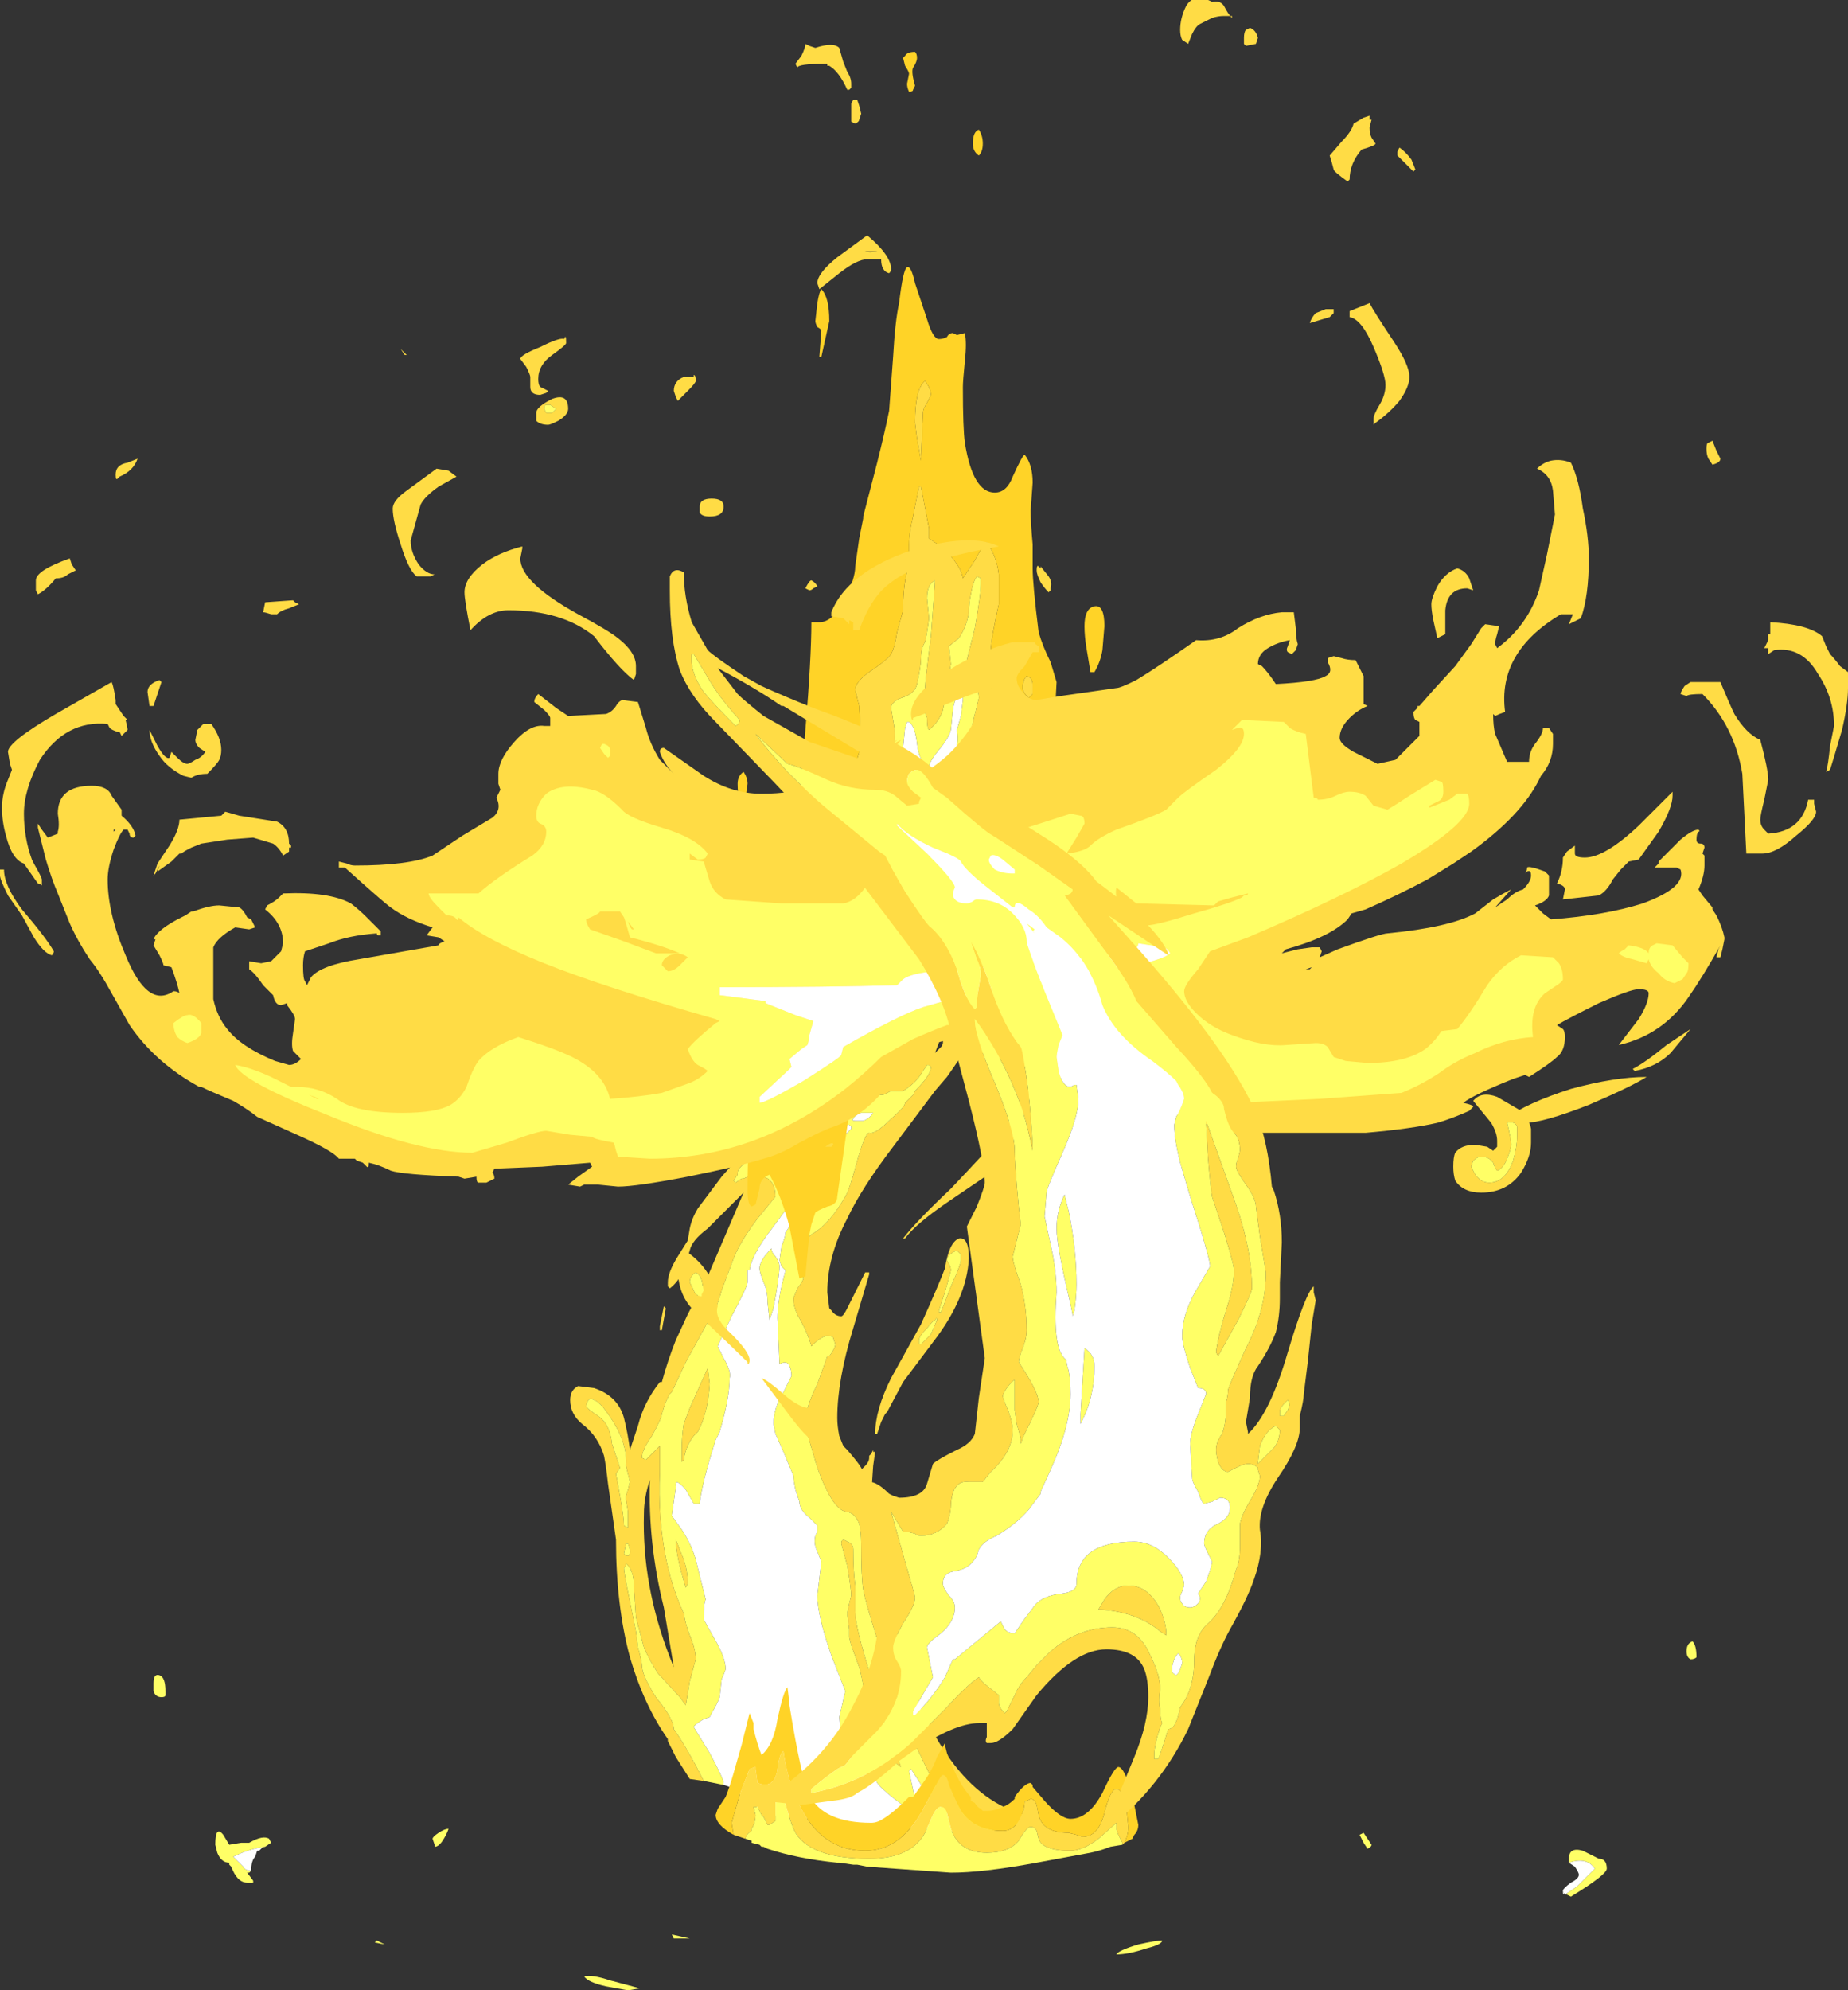 <?xml version="1.0" encoding="UTF-8" standalone="no"?>
<svg xmlns:ffdec="https://www.free-decompiler.com/flash" xmlns:xlink="http://www.w3.org/1999/xlink" ffdec:objectType="shape" height="49.9px" width="46.35px" xmlns="http://www.w3.org/2000/svg">
  <rect width="100%" height="100%" fill="#333333" stroke="none"/>
  <g transform="matrix(1.0, 0.0, 0.0, 1.0, 23.0, 45.6)">
    <path d="M1.6 -25.1 Q1.65 -25.4 1.9 -25.5 L2.55 -25.5 Q3.4 -25.15 3.35 -23.9 L2.9 -22.25 Q2.7 -21.85 1.95 -20.7 L2.6 -22.95 Q2.7 -23.45 2.7 -23.65 2.7 -24.1 2.3 -24.5 L2.25 -24.55 Q1.85 -24.6 1.7 -24.8 L1.6 -25.1 M1.9 -25.05 L2.3 -24.8 Q2.7 -24.65 2.7 -24.45 L3.1 -24.4 Q3.1 -24.85 2.5 -25.25 L2.1 -25.35 Q1.9 -25.35 1.9 -25.05 M2.1 -25.1 L2.5 -25.1 2.7 -24.85 2.7 -24.8 2.45 -25.0 2.1 -25.1 M-5.35 -0.95 L-5.7 -1.0 -6.05 -1.55 -6.25 -1.95 -6.25 -2.0 Q-6.85 -2.85 -7.2 -4.05 -7.55 -5.35 -7.55 -7.0 L-7.75 -8.4 Q-7.8 -8.85 -7.85 -9.1 -8.0 -9.6 -8.4 -9.9 -8.7 -10.15 -8.7 -10.5 -8.7 -10.75 -8.5 -10.85 L-8.1 -10.8 Q-7.5 -10.6 -7.35 -10.05 -7.25 -9.65 -7.2 -9.25 L-7.0 -9.85 Q-6.85 -10.45 -6.45 -10.95 L-6.4 -10.95 Q-6.25 -11.5 -6.05 -12.0 L-5.75 -12.65 -5.25 -13.6 -4.35 -15.7 -5.25 -14.8 Q-5.65 -14.5 -5.7 -14.25 L-5.85 -13.75 Q-6.0 -13.45 -6.2 -13.3 L-6.25 -13.35 -6.25 -13.45 Q-6.25 -13.7 -6.0 -14.1 L-5.75 -14.5 -5.7 -14.8 Q-5.65 -15.05 -5.5 -15.3 L-4.9 -16.1 -4.1 -17.0 -2.4 -18.55 Q-1.6 -19.0 -1.15 -19.75 L-1.35 -19.05 Q-1.35 -18.8 -0.9 -18.8 L0.1 -19.6 0.35 -19.95 0.4 -20.05 Q0.7 -20.8 1.1 -21.75 L1.25 -21.05 Q1.2 -20.55 0.7 -19.85 L0.45 -19.2 1.1 -19.85 1.9 -20.55 Q1.5 -19.65 0.75 -18.6 L0.45 -18.25 -0.6 -16.85 Q-1.4 -15.8 -1.75 -15.05 -2.25 -14.1 -2.25 -13.2 L-2.2 -12.8 -2.15 -12.75 Q-2.05 -12.6 -1.9 -12.6 -1.85 -12.6 -1.75 -12.8 L-1.3 -13.7 -1.2 -13.7 Q-1.2 -13.75 -1.2 -13.65 L-1.6 -12.3 Q-2.0 -11.0 -2.0 -10.05 -2.0 -9.85 -1.95 -9.6 L-1.85 -9.35 Q-1.65 -8.85 -1.4 -8.75 -1.35 -8.8 -1.3 -8.85 -1.2 -8.95 -1.2 -9.05 L-1.2 -9.1 -1.15 -9.15 -1.1 -9.25 -1.1 -9.2 -1.05 -9.2 -1.1 -8.85 -1.15 -8.1 -0.4 -4.1 Q0.8 -0.35 3.0 -0.05 L2.2 0.25 0.6 -0.65 Q0.5 -0.75 0.2 -1.35 -0.05 -1.9 -0.1 -1.9 L-0.95 -4.35 Q-1.3 -5.45 -1.35 -5.75 -1.4 -6.05 -1.4 -6.9 -1.4 -7.2 -1.45 -7.4 -1.55 -7.65 -1.75 -7.7 -2.1 -7.7 -2.5 -8.8 L-2.75 -9.65 -2.8 -9.95 Q-2.8 -10.3 -2.5 -10.9 -2.3 -11.45 -2.25 -11.6 L-2.2 -11.6 Q-2.05 -11.8 -2.05 -11.9 L-2.1 -12.05 Q-2.1 -12.1 -2.2 -12.1 -2.35 -12.15 -2.65 -11.85 -2.75 -12.2 -2.95 -12.55 -3.1 -12.8 -3.1 -13.05 L-3.0 -13.3 Q-2.85 -13.5 -2.85 -13.55 L-2.9 -13.75 -2.85 -14.45 -2.65 -14.65 Q-2.2 -14.9 -1.8 -15.6 -1.7 -15.75 -1.5 -16.5 -1.3 -17.2 -1.2 -17.2 -1.05 -17.15 -0.65 -17.55 -0.3 -17.85 -0.3 -17.95 L-0.1 -18.15 -0.05 -18.25 Q0.35 -18.65 0.35 -18.85 L0.3 -18.9 0.25 -18.9 0.05 -18.6 Q-0.1 -18.4 -0.35 -18.25 L-0.65 -18.25 -0.85 -18.15 -0.9 -18.15 Q-1.15 -18.15 -1.35 -18.0 L-1.6 -17.85 Q-1.7 -17.85 -1.9 -18.25 L-1.95 -18.3 -2.35 -18.0 -2.5 -17.65 -4.25 -16.5 Q-4.5 -16.3 -4.5 -16.2 L-4.5 -16.15 -4.6 -16.0 -4.55 -15.95 -4.4 -16.05 -4.35 -16.05 -4.25 -16.1 -4.1 -16.15 -3.85 -16.1 Q-3.55 -16.0 -3.55 -15.6 L-4.0 -15.05 Q-4.45 -14.45 -4.6 -14.05 L-4.9 -13.25 Q-5.05 -12.7 -5.25 -12.45 L-5.8 -11.45 -6.15 -10.7 -6.2 -10.65 Q-6.3 -10.5 -6.4 -10.15 -6.4 -10.05 -6.65 -9.6 -6.9 -9.25 -6.9 -9.05 L-6.8 -9.0 -6.45 -9.35 -6.45 -8.7 Q-6.5 -7.55 -6.3 -6.55 -6.15 -5.8 -5.85 -5.15 -5.8 -4.85 -5.7 -4.6 -5.55 -4.25 -5.55 -4.0 L-5.7 -3.45 -5.8 -2.85 -5.95 -3.05 -6.5 -3.65 Q-6.7 -3.95 -6.85 -4.3 L-7.05 -5.05 -7.1 -5.8 Q-7.1 -6.25 -7.3 -6.4 L-7.3 -6.35 -7.35 -6.3 Q-7.35 -6.15 -7.2 -5.45 L-7.05 -4.7 -7.0 -4.3 Q-6.9 -3.95 -6.9 -3.85 -6.9 -3.6 -6.55 -3.05 -6.1 -2.5 -6.1 -2.25 -5.75 -1.75 -5.35 -0.95 M3.15 -18.85 L2.15 -16.4 0.75 -15.45 Q-0.05 -14.9 -0.3 -14.55 L-0.35 -14.55 Q0.0 -15.0 0.85 -15.8 1.75 -16.75 2.05 -17.1 L3.15 -18.85 M1.0 -14.25 Q0.75 -14.15 0.75 -14.0 0.85 -13.85 0.85 -13.75 L0.7 -13.2 0.55 -12.75 0.55 -12.7 0.6 -12.7 0.85 -13.35 Q1.1 -13.9 1.1 -14.0 L1.1 -14.15 1.0 -14.25 M0.45 -12.5 Q0.4 -12.5 0.25 -12.3 0.05 -12.1 0.05 -12.0 L0.05 -11.9 0.1 -11.9 0.35 -12.15 Q0.45 -12.4 0.5 -12.5 0.5 -12.6 0.45 -12.5 M0.1 -12.4 Q0.55 -13.4 0.7 -13.8 0.8 -14.45 1.05 -14.55 1.3 -14.6 1.3 -14.05 1.25 -13.05 0.4 -11.95 L-0.35 -10.95 -0.75 -10.2 -0.8 -10.15 -0.9 -9.95 -1.0 -9.65 -1.05 -9.65 Q-1.05 -10.25 -0.65 -11.05 L0.1 -12.4 M-5.2 -10.9 Q-5.25 -10.15 -5.5 -9.7 L-5.6 -9.6 Q-5.8 -9.35 -5.85 -9.0 L-5.9 -8.95 -5.9 -9.25 Q-5.9 -9.6 -5.85 -9.9 L-5.7 -10.3 -5.25 -11.3 -5.2 -10.9 M-6.4 -12.6 L-6.35 -12.85 -6.3 -12.8 -6.4 -12.25 -6.45 -12.25 -6.45 -12.35 -6.4 -12.6 M-7.75 -10.15 Q-7.95 -10.45 -8.1 -10.5 -8.25 -10.6 -8.3 -10.35 -8.3 -10.3 -8.0 -10.1 -7.7 -9.9 -7.65 -9.4 L-7.45 -8.8 -7.55 -8.65 -7.45 -8.1 Q-7.35 -7.55 -7.35 -7.35 L-7.25 -7.3 -7.25 -7.7 -7.3 -8.0 -7.3 -8.1 -7.25 -8.25 -7.2 -8.45 -7.3 -8.85 Q-7.25 -9.45 -7.75 -10.15 M-6.7 -8.5 Q-6.85 -8.05 -6.85 -7.65 -6.9 -5.85 -6.2 -4.05 L-6.1 -3.8 -6.35 -5.3 Q-6.75 -6.9 -6.7 -8.5 M-7.2 -6.7 Q-7.2 -6.8 -7.25 -6.9 L-7.3 -6.9 -7.35 -6.65 -7.3 -6.6 -7.25 -6.6 Q-7.2 -6.6 -7.2 -6.7 M-5.85 -6.5 Q-5.75 -6.2 -5.75 -5.9 L-5.8 -5.8 Q-6.05 -6.6 -6.05 -7.0 L-5.85 -6.5 M-1.75 -6.35 L-1.9 -6.9 Q-1.9 -7.05 -1.75 -6.95 -1.6 -6.9 -1.6 -6.75 -1.6 -6.2 -1.55 -5.85 -1.55 -5.55 -1.55 -5.2 -1.55 -4.8 -1.15 -3.55 L-0.7 -2.05 -0.4 -1.3 Q-0.75 -1.55 -0.85 -1.7 L-1.3 -2.75 Q-1.3 -3.25 -1.45 -3.8 L-1.65 -4.35 -1.7 -4.55 -1.7 -4.75 -1.75 -5.15 -1.7 -5.4 -1.65 -5.6 Q-1.65 -5.75 -1.75 -6.35" fill="#ffdc45" fill-rule="evenodd" stroke="none"/>
    <path d="M2.1 -25.1 L2.45 -25.0 2.7 -24.8 2.7 -24.85 2.5 -25.1 2.1 -25.1 M1.9 -25.05 Q1.9 -25.35 2.1 -25.35 L2.5 -25.25 Q3.1 -24.85 3.1 -24.4 L2.7 -24.45 Q2.7 -24.65 2.3 -24.8 L1.9 -25.05 M-5.35 -0.95 Q-5.75 -1.75 -6.1 -2.25 -6.1 -2.5 -6.55 -3.05 -6.9 -3.6 -6.9 -3.85 -6.9 -3.95 -7.0 -4.3 L-7.05 -4.7 -7.2 -5.45 Q-7.35 -6.15 -7.35 -6.3 L-7.3 -6.35 -7.3 -6.4 Q-7.1 -6.25 -7.1 -5.8 L-7.05 -5.05 -6.85 -4.3 Q-6.7 -3.95 -6.5 -3.65 L-5.95 -3.05 -5.8 -2.85 -5.7 -3.45 -5.55 -4.0 Q-5.55 -4.25 -5.7 -4.6 -5.8 -4.85 -5.85 -5.15 -6.15 -5.8 -6.3 -6.55 -6.5 -7.55 -6.45 -8.7 L-6.45 -9.35 -6.8 -9.0 -6.9 -9.05 Q-6.9 -9.25 -6.65 -9.6 -6.4 -10.05 -6.4 -10.15 -6.3 -10.5 -6.2 -10.65 L-6.15 -10.7 -5.8 -11.45 -5.25 -12.45 Q-5.05 -12.7 -4.9 -13.25 L-4.6 -14.05 Q-4.45 -14.45 -4.0 -15.05 L-3.55 -15.6 Q-3.55 -16.0 -3.85 -16.1 L-4.1 -16.15 -4.25 -16.1 -4.35 -16.05 -4.4 -16.05 -4.55 -15.95 -4.6 -16.0 -4.5 -16.15 -4.5 -16.2 Q-4.5 -16.3 -4.25 -16.5 L-2.5 -17.65 -2.35 -18.0 -1.95 -18.3 -1.9 -18.25 Q-1.7 -17.85 -1.6 -17.85 L-1.35 -18.0 Q-1.15 -18.15 -0.9 -18.15 L-0.85 -18.15 -0.65 -18.25 -0.35 -18.25 Q-0.1 -18.4 0.05 -18.6 L0.25 -18.9 0.3 -18.9 0.35 -18.85 Q0.35 -18.65 -0.05 -18.25 L-0.1 -18.15 -0.3 -17.95 Q-0.3 -17.85 -0.65 -17.55 -1.05 -17.15 -1.2 -17.2 -1.3 -17.2 -1.5 -16.5 -1.7 -15.75 -1.8 -15.6 -2.2 -14.9 -2.65 -14.65 L-2.85 -14.45 -2.9 -13.75 -2.85 -13.55 Q-2.85 -13.5 -3.0 -13.3 L-3.1 -13.05 Q-3.1 -12.8 -2.95 -12.55 -2.75 -12.2 -2.65 -11.85 -2.35 -12.15 -2.2 -12.1 -2.1 -12.1 -2.1 -12.05 L-2.05 -11.9 Q-2.05 -11.8 -2.2 -11.6 L-2.25 -11.6 Q-2.3 -11.45 -2.5 -10.9 -2.8 -10.3 -2.8 -9.95 L-2.75 -9.65 -2.5 -8.8 Q-2.1 -7.7 -1.75 -7.7 -1.55 -7.65 -1.45 -7.4 -1.4 -7.2 -1.4 -6.9 -1.4 -6.05 -1.35 -5.75 -1.3 -5.45 -0.95 -4.35 L-0.1 -1.9 Q-0.05 -1.9 0.2 -1.35 0.5 -0.75 0.6 -0.65 L2.2 0.25 1.25 0.35 0.2 -0.7 -0.15 -1.25 -0.2 -1.2 -0.05 -0.5 -0.3 -0.3 Q-0.85 -0.7 -1.0 -0.9 -1.05 -1.05 -1.35 -1.15 L-1.9 -1.95 -1.95 -2.55 -1.8 -3.2 -2.15 -4.1 Q-2.5 -5.1 -2.5 -5.6 L-2.4 -6.45 -2.5 -6.7 Q-2.6 -6.9 -2.55 -7.1 L-2.5 -7.2 Q-2.5 -7.3 -2.5 -7.35 L-2.7 -7.55 Q-2.95 -7.75 -2.95 -7.95 L-3.05 -8.25 Q-3.1 -8.5 -3.1 -8.6 L-3.35 -9.2 -3.55 -9.65 -3.6 -9.9 Q-3.6 -10.3 -3.35 -10.7 L-3.15 -11.1 Q-3.15 -11.25 -3.2 -11.35 -3.25 -11.5 -3.45 -11.4 L-3.5 -12.55 Q-3.5 -12.9 -3.4 -13.35 L-3.3 -13.75 -3.4 -13.85 -3.45 -14.0 -3.4 -14.35 Q-3.3 -14.6 -3.3 -14.7 L-3.2 -14.85 -3.0 -15.1 -2.05 -16.9 -1.65 -17.3 -1.65 -17.35 -1.7 -17.4 -1.75 -17.4 -2.0 -17.3 -2.0 -17.4 Q-2.15 -17.45 -2.25 -17.25 L-3.05 -15.6 -3.6 -14.85 Q-4.15 -14.15 -4.2 -13.75 L-4.25 -13.75 -4.25 -13.45 Q-4.25 -13.35 -4.65 -12.6 L-5.0 -11.85 -4.85 -11.55 Q-4.65 -11.2 -4.7 -11.05 -4.7 -10.55 -4.95 -9.7 L-5.05 -9.5 Q-5.4 -8.4 -5.45 -7.9 L-5.6 -7.9 -5.8 -8.25 Q-6.1 -8.6 -6.05 -8.3 L-6.15 -7.6 -5.9 -7.25 Q-5.6 -6.8 -5.5 -6.3 L-5.3 -5.5 Q-5.35 -5.4 -5.35 -5.0 L-5.1 -4.55 Q-4.8 -4.05 -4.8 -3.75 -4.85 -3.6 -4.9 -3.5 L-4.95 -3.05 Q-5.0 -2.9 -5.15 -2.65 L-5.2 -2.55 -5.35 -2.5 Q-5.6 -2.35 -5.6 -2.3 L-5.2 -1.65 Q-4.85 -1.0 -4.85 -0.9 L-4.85 -0.85 -5.35 -0.95 M0.45 -12.5 Q0.5 -12.6 0.5 -12.5 0.45 -12.4 0.35 -12.15 L0.1 -11.9 0.05 -11.9 0.05 -12.0 Q0.05 -12.1 0.25 -12.3 0.4 -12.5 0.45 -12.5 M1.0 -14.25 L1.1 -14.15 1.1 -14.0 Q1.1 -13.9 0.85 -13.35 L0.6 -12.7 0.55 -12.7 0.55 -12.75 0.7 -13.2 0.85 -13.75 Q0.85 -13.85 0.75 -14.0 0.75 -14.15 1.0 -14.25 M-1.15 -17.7 L-1.4 -17.7 Q-1.55 -17.65 -1.6 -17.55 -1.65 -17.5 -1.55 -17.5 L-1.35 -17.5 Q-1.2 -17.55 -1.1 -17.7 L-1.15 -17.7 M-3.45 -13.85 Q-3.45 -13.6 -3.6 -12.8 L-3.7 -12.5 -3.75 -12.95 Q-3.75 -13.25 -3.85 -13.45 -3.95 -13.7 -3.95 -13.8 -3.95 -14.0 -3.65 -14.3 -3.65 -14.2 -3.55 -14.1 -3.45 -13.95 -3.45 -13.85 M-5.2 -10.9 L-5.25 -11.3 -5.7 -10.3 -5.85 -9.9 Q-5.9 -9.6 -5.9 -9.25 L-5.9 -8.95 -5.85 -9.0 Q-5.8 -9.35 -5.6 -9.6 L-5.5 -9.7 Q-5.25 -10.15 -5.2 -10.9 M-7.75 -10.15 Q-7.25 -9.45 -7.3 -8.85 L-7.2 -8.45 -7.25 -8.25 -7.3 -8.1 -7.3 -8.0 -7.25 -7.7 -7.25 -7.3 -7.35 -7.35 Q-7.35 -7.55 -7.45 -8.1 L-7.55 -8.65 -7.45 -8.8 -7.65 -9.4 Q-7.7 -9.9 -8.0 -10.1 -8.3 -10.3 -8.3 -10.35 -8.25 -10.6 -8.1 -10.5 -7.95 -10.45 -7.75 -10.15 M-5.85 -6.5 L-6.05 -7.0 Q-6.05 -6.6 -5.8 -5.8 L-5.75 -5.9 Q-5.75 -6.2 -5.85 -6.5 M-7.2 -6.7 Q-7.2 -6.6 -7.25 -6.6 L-7.3 -6.6 -7.35 -6.65 -7.3 -6.9 -7.25 -6.9 Q-7.2 -6.8 -7.2 -6.7 M-1.75 -6.35 Q-1.65 -5.75 -1.65 -5.6 L-1.7 -5.4 -1.75 -5.15 -1.7 -4.75 -1.7 -4.55 -1.65 -4.35 -1.45 -3.8 Q-1.3 -3.25 -1.3 -2.75 L-0.85 -1.7 Q-0.75 -1.55 -0.4 -1.3 L-0.7 -2.05 -1.15 -3.55 Q-1.55 -4.8 -1.55 -5.2 -1.55 -5.55 -1.55 -5.85 -1.6 -6.2 -1.6 -6.75 -1.6 -6.9 -1.75 -6.95 -1.9 -7.05 -1.9 -6.9 L-1.75 -6.35" fill="#ffff66" fill-rule="evenodd" stroke="none"/>
    <path d="M1.25 0.35 L-3.75 -0.1 -4.7 -0.8 -4.85 -0.85 -4.85 -0.9 Q-4.85 -1.0 -5.2 -1.65 L-5.6 -2.3 Q-5.6 -2.35 -5.35 -2.5 L-5.2 -2.55 -5.15 -2.65 Q-5.0 -2.9 -4.95 -3.05 L-4.9 -3.5 Q-4.85 -3.6 -4.8 -3.75 -4.8 -4.05 -5.1 -4.55 L-5.35 -5.0 Q-5.35 -5.4 -5.3 -5.5 L-5.5 -6.3 Q-5.6 -6.8 -5.9 -7.25 L-6.15 -7.6 -6.05 -8.3 Q-6.1 -8.6 -5.8 -8.25 L-5.6 -7.9 -5.45 -7.9 Q-5.4 -8.4 -5.05 -9.5 L-4.95 -9.7 Q-4.7 -10.55 -4.7 -11.05 -4.65 -11.2 -4.85 -11.55 L-5.0 -11.85 -4.65 -12.6 Q-4.25 -13.35 -4.25 -13.45 L-4.25 -13.75 -4.2 -13.75 Q-4.15 -14.15 -3.6 -14.85 L-3.05 -15.6 -2.25 -17.25 Q-2.15 -17.45 -2.0 -17.4 L-2.0 -17.3 -1.75 -17.4 -1.7 -17.4 -1.65 -17.35 -1.65 -17.3 -2.05 -16.9 -3.0 -15.1 -3.2 -14.85 -3.3 -14.7 Q-3.3 -14.6 -3.4 -14.35 L-3.45 -14.0 -3.4 -13.85 -3.3 -13.75 -3.4 -13.35 Q-3.5 -12.9 -3.5 -12.55 L-3.45 -11.4 Q-3.25 -11.5 -3.2 -11.35 -3.15 -11.25 -3.15 -11.1 L-3.35 -10.7 Q-3.6 -10.3 -3.6 -9.9 L-3.55 -9.65 -3.35 -9.2 -3.1 -8.6 Q-3.1 -8.5 -3.05 -8.25 L-2.95 -7.95 Q-2.95 -7.75 -2.7 -7.55 L-2.5 -7.35 Q-2.5 -7.3 -2.5 -7.2 L-2.55 -7.1 Q-2.6 -6.9 -2.5 -6.7 L-2.4 -6.45 -2.5 -5.6 Q-2.5 -5.1 -2.15 -4.1 L-1.8 -3.2 -1.95 -2.55 -1.9 -1.95 -1.35 -1.15 Q-1.05 -1.05 -1.0 -0.9 -0.85 -0.7 -0.3 -0.3 L-0.05 -0.5 -0.2 -1.2 -0.15 -1.25 0.2 -0.7 1.25 0.35 M-3.45 -13.85 Q-3.45 -13.95 -3.55 -14.1 -3.65 -14.2 -3.65 -14.3 -3.95 -14.0 -3.95 -13.8 -3.95 -13.7 -3.85 -13.45 -3.75 -13.25 -3.75 -12.95 L-3.7 -12.5 -3.6 -12.8 Q-3.45 -13.6 -3.45 -13.85 M-1.15 -17.7 L-1.1 -17.7 Q-1.2 -17.55 -1.35 -17.5 L-1.55 -17.5 Q-1.65 -17.5 -1.6 -17.55 -1.55 -17.65 -1.4 -17.7 L-1.15 -17.7" fill="#ffffff" fill-rule="evenodd" stroke="none"/>
    <path d="M-3.75 0.75 L-3.85 0.7 -3.9 0.7 -3.85 0.7 -3.75 0.75" fill="#ffb74c" fill-rule="evenodd" stroke="none"/>
    <path d="M0.35 -35.7 L0.25 -35.5 Q0.15 -35.35 0.15 -35.25 L0.1 -34.1 0.1 -34.05 0.0 -34.6 -0.05 -35.0 Q-0.05 -35.85 0.2 -36.05 0.35 -35.85 0.35 -35.7 M-0.8 -23.5 L-0.25 -22.9 Q-0.75 -22.5 -1.15 -22.0 L-2.85 -17.9 -3.0 -17.2 -3.05 -17.2 Q-3.1 -17.55 -3.05 -18.3 L-2.2 -21.95 -1.85 -23.35 Q-1.45 -25.05 -1.45 -25.6 L-1.55 -26.4 -1.45 -26.75 -1.4 -27.05 -1.45 -27.9 -1.55 -28.3 Q-1.55 -28.5 -1.2 -28.75 -0.75 -29.05 -0.65 -29.2 -0.55 -29.4 -0.5 -29.75 L-0.35 -30.3 Q-0.35 -31.0 -0.2 -31.45 L-0.2 -31.95 Q-0.2 -32.25 -0.1 -32.65 L0.05 -33.4 0.1 -33.4 0.3 -32.35 0.3 -32.1 0.6 -31.9 Q1.1 -31.45 1.15 -31.1 L1.45 -31.55 Q1.6 -31.85 1.75 -32.0 2.0 -31.65 2.05 -31.2 L2.05 -30.45 Q1.85 -29.55 1.85 -29.3 L1.85 -25.45 1.45 -24.7 1.35 -25.5 Q1.25 -26.3 1.25 -26.75 1.25 -26.9 1.55 -28.1 1.55 -28.3 1.4 -28.55 L1.25 -29.05 1.45 -29.85 Q1.6 -30.7 1.6 -30.95 L1.6 -31.1 1.5 -31.15 Q1.4 -31.0 1.35 -30.7 1.3 -30.45 1.3 -30.25 1.25 -29.9 1.05 -29.6 L0.8 -29.4 0.85 -28.95 0.75 -28.35 0.65 -27.8 Q0.55 -27.5 0.3 -27.3 0.25 -27.35 0.25 -27.6 0.2 -27.75 0.15 -27.8 L0.2 -28.35 Q0.2 -28.5 0.35 -29.65 L0.45 -31.0 0.45 -31.05 Q0.25 -30.95 0.25 -30.6 L0.3 -30.1 Q0.25 -29.7 0.2 -29.5 0.1 -29.35 0.1 -29.1 0.1 -28.9 0.0 -28.45 -0.05 -28.2 -0.4 -28.1 -0.65 -28.0 -0.65 -27.85 L-0.55 -27.25 Q-0.55 -26.7 -1.0 -24.7 L-1.45 -22.75 -1.45 -22.65 Q-1.15 -22.75 -0.85 -23.4 L-0.8 -23.5 M0.6 -24.55 L-0.45 -24.3 -0.25 -24.75 0.0 -25.95 0.05 -26.5 0.3 -26.3 0.2 -25.0 0.6 -24.55 M2.75 -28.65 Q2.9 -28.6 2.9 -28.45 L2.9 -28.2 2.8 -28.1 Q2.65 -28.25 2.65 -28.35 2.65 -28.55 2.75 -28.65 M-4.6 0.4 L-4.65 0.1 -4.45 -0.6 -4.2 -1.25 -4.05 -1.3 Q-4.05 -1.35 -4.05 -1.25 L-4.0 -0.9 -3.85 -0.85 Q-3.55 -0.85 -3.5 -1.25 -3.45 -1.65 -3.35 -1.7 -3.25 -0.95 -2.95 -0.35 -2.4 0.8 -1.3 0.8 -0.45 0.8 0.1 -0.15 L0.45 -0.8 Q0.6 -1.1 0.65 -1.1 0.75 -1.1 0.8 -0.85 L1.0 -0.4 Q1.3 0.3 2.15 0.3 2.45 0.3 2.6 -0.05 2.7 -0.25 2.7 -0.45 L2.75 -0.45 2.85 -0.5 Q2.95 -0.5 3.0 -0.35 L3.05 -0.1 Q3.15 0.35 3.8 0.35 L4.0 0.4 4.15 0.45 Q4.55 0.45 4.7 -0.15 4.85 -0.75 5.0 -0.75 5.15 -0.75 5.25 -0.3 L5.3 0.2 Q5.3 0.4 5.2 0.6 L5.15 0.65 5.15 0.6 5.05 0.4 5.0 0.25 5.0 0.1 4.55 0.5 Q4.15 0.8 3.85 0.8 3.15 0.8 3.05 0.5 L3.0 0.3 Q2.95 0.2 2.85 0.2 2.75 0.2 2.55 0.55 2.3 0.85 1.75 0.85 1.05 0.85 0.85 0.25 L0.75 -0.15 Q0.7 -0.3 0.6 -0.3 0.5 -0.3 0.4 -0.1 L0.2 0.35 Q-0.15 1.0 -1.2 1.0 -2.65 1.0 -3.05 0.35 -3.15 0.15 -3.25 -0.2 -3.35 -0.55 -3.4 -0.7 L-3.5 -0.5 Q-3.55 -0.45 -3.55 -0.35 L-3.55 0.05 -3.7 0.15 -3.75 0.15 -3.85 -0.05 -3.9 -0.1 -4.0 -0.3 -4.1 -0.3 -4.05 -0.1 Q-4.05 0.1 -4.15 0.25 L-4.15 0.3 Q-4.3 0.4 -4.3 0.5 L-4.6 0.4" fill="#ffdc45" fill-rule="evenodd" stroke="none"/>
    <path d="M1.45 -24.7 L0.6 -24.55 0.2 -25.0 0.85 -25.75 0.95 -26.15 0.95 -26.8 Q1.05 -26.95 1.0 -27.3 L1.1 -27.65 1.15 -28.05 1.15 -28.15 1.1 -28.2 Q0.95 -28.15 0.9 -27.8 L0.85 -27.3 Q0.8 -27.1 0.55 -26.8 0.3 -26.5 0.3 -26.35 0.05 -26.5 0.0 -26.95 -0.05 -27.4 -0.2 -27.5 L-0.25 -27.5 -0.3 -27.35 -0.35 -26.85 -0.25 -24.75 -0.45 -24.3 -0.8 -24.0 -0.8 -23.5 -0.85 -23.4 Q-1.15 -22.75 -1.45 -22.65 L-1.45 -22.75 -1.0 -24.7 Q-0.55 -26.7 -0.55 -27.25 L-0.65 -27.85 Q-0.65 -28.0 -0.4 -28.1 -0.05 -28.2 0.0 -28.45 0.1 -28.9 0.1 -29.1 0.1 -29.35 0.2 -29.5 0.25 -29.7 0.3 -30.1 L0.25 -30.6 Q0.25 -30.95 0.45 -31.05 L0.45 -31.0 0.35 -29.65 Q0.2 -28.5 0.2 -28.35 L0.15 -27.8 Q0.2 -27.75 0.25 -27.6 0.25 -27.35 0.3 -27.3 0.55 -27.5 0.65 -27.8 L0.75 -28.35 0.85 -28.95 0.8 -29.4 1.05 -29.6 Q1.25 -29.9 1.3 -30.25 1.3 -30.45 1.35 -30.7 1.4 -31.0 1.5 -31.15 L1.6 -31.1 1.6 -30.95 Q1.6 -30.7 1.45 -29.85 L1.25 -29.05 1.4 -28.55 Q1.55 -28.3 1.55 -28.1 1.25 -26.9 1.25 -26.75 1.25 -26.3 1.35 -25.5 L1.45 -24.7 M5.15 0.65 L4.85 0.7 Q4.6 0.8 4.35 0.85 L3.0 1.1 Q1.65 1.35 0.85 1.35 L-1.25 1.2 -1.5 1.15 -1.6 1.15 -1.95 1.1 -2.0 1.1 Q-3.0 1.0 -3.75 0.75 L-3.85 0.7 -3.9 0.7 -3.95 0.65 -4.15 0.6 -4.15 0.55 -4.3 0.5 Q-4.3 0.4 -4.15 0.3 L-4.15 0.25 Q-4.05 0.1 -4.05 -0.1 L-4.1 -0.3 -4.0 -0.3 -3.9 -0.1 -3.85 -0.05 -3.75 0.15 -3.7 0.15 -3.55 0.05 -3.55 -0.35 Q-3.55 -0.45 -3.5 -0.5 L-3.4 -0.7 Q-3.35 -0.55 -3.25 -0.2 -3.15 0.15 -3.05 0.35 -2.65 1.0 -1.2 1.0 -0.15 1.0 0.2 0.35 L0.4 -0.1 Q0.5 -0.3 0.6 -0.3 0.7 -0.3 0.75 -0.15 L0.85 0.25 Q1.05 0.85 1.75 0.85 2.3 0.85 2.55 0.55 2.75 0.2 2.85 0.2 2.95 0.2 3.0 0.3 L3.05 0.5 Q3.15 0.8 3.85 0.8 4.15 0.8 4.55 0.5 L5.0 0.1 5.0 0.25 5.05 0.4 5.15 0.6 5.15 0.65" fill="#ffff66" fill-rule="evenodd" stroke="none"/>
    <path d="M-0.25 -24.75 L-0.35 -26.85 -0.3 -27.35 -0.25 -27.5 -0.2 -27.5 Q-0.05 -27.4 0.0 -26.95 0.05 -26.5 0.3 -26.35 0.3 -26.5 0.55 -26.8 0.8 -27.1 0.85 -27.3 L0.9 -27.8 Q0.95 -28.15 1.1 -28.2 L1.15 -28.15 1.15 -28.05 1.1 -27.65 1.0 -27.3 Q1.05 -26.95 0.95 -26.8 L0.95 -26.15 0.85 -25.75 0.2 -25.0 0.3 -26.3 0.05 -26.5 0.0 -25.95 -0.25 -24.75" fill="#ffffff" fill-rule="evenodd" stroke="none"/>
    <path d="M1.4 -42.0 Q1.4 -42.3 1.55 -42.35 1.65 -42.2 1.65 -42.0 1.65 -41.8 1.55 -41.7 1.4 -41.8 1.4 -42.0 M0.9 -37.25 L1.0 -37.2 1.2 -37.25 Q1.25 -37.0 1.2 -36.55 1.15 -36.05 1.15 -35.9 1.15 -34.85 1.2 -34.5 1.4 -33.25 1.95 -33.25 2.25 -33.25 2.4 -33.65 2.65 -34.2 2.7 -34.2 2.9 -33.95 2.9 -33.5 L2.85 -32.8 Q2.85 -32.5 2.9 -31.95 L2.9 -31.35 Q2.9 -30.95 3.05 -29.75 3.15 -29.4 3.35 -29.0 L3.5 -28.5 3.45 -27.55 2.55 -25.55 2.75 -20.6 0.2 -21.55 0.0 -21.45 -1.25 -19.8 Q-1.55 -18.85 -1.7 -17.7 L-2.0 -15.6 Q-2.0 -15.4 -2.25 -15.35 -2.5 -15.25 -2.55 -15.2 L-2.65 -14.9 -2.7 -14.65 -2.75 -14.15 -2.8 -13.6 -2.95 -13.55 -3.2 -14.85 Q-3.4 -15.6 -3.7 -16.15 -3.95 -16.05 -3.95 -15.8 L-4.05 -15.4 -4.15 -15.35 Q-4.25 -15.4 -4.25 -15.75 -4.25 -17.25 -4.1 -19.05 L-3.55 -22.05 Q-3.0 -24.45 -3.0 -24.65 -2.95 -25.5 -2.8 -27.3 -2.65 -29.1 -2.65 -30.0 L-2.45 -30.0 Q-2.1 -30.0 -1.8 -30.6 -1.55 -31.1 -1.55 -31.4 L-1.45 -32.1 -1.35 -32.6 -1.35 -32.65 -1.0 -34.0 Q-0.8 -34.8 -0.7 -35.3 L-0.6 -36.65 Q-0.55 -37.55 -0.45 -38.0 -0.35 -38.85 -0.25 -38.9 -0.15 -38.95 -0.05 -38.5 L0.25 -37.6 Q0.4 -37.1 0.55 -37.1 0.65 -37.1 0.75 -37.15 0.8 -37.25 0.9 -37.25 M1.45 -24.7 L1.85 -25.45 1.85 -29.3 Q1.85 -29.55 2.05 -30.45 L2.05 -31.2 Q2.0 -31.65 1.75 -32.0 1.6 -31.85 1.45 -31.55 L1.15 -31.1 Q1.1 -31.45 0.6 -31.9 L0.3 -32.1 0.3 -32.35 0.1 -33.4 0.05 -33.4 -0.1 -32.65 Q-0.2 -32.25 -0.2 -31.95 L-0.2 -31.45 Q-0.35 -31.0 -0.35 -30.3 L-0.5 -29.75 Q-0.55 -29.4 -0.65 -29.2 -0.75 -29.05 -1.2 -28.75 -1.55 -28.5 -1.55 -28.3 L-1.45 -27.9 -1.4 -27.05 -1.45 -26.75 -1.55 -26.4 -1.45 -25.6 Q-1.45 -25.05 -1.85 -23.35 L-2.2 -21.95 -3.05 -18.3 Q-3.1 -17.55 -3.05 -17.2 L-3.0 -17.2 -2.85 -17.9 -1.15 -22.0 Q-0.75 -22.5 -0.25 -22.9 L-0.8 -23.5 -0.8 -24.0 -0.45 -24.3 0.6 -24.55 1.45 -24.7 M0.35 -35.7 Q0.35 -35.85 0.2 -36.05 -0.05 -35.85 -0.05 -35.0 L0.0 -34.6 0.1 -34.05 0.1 -34.1 0.15 -35.25 Q0.15 -35.35 0.25 -35.5 L0.35 -35.7 M2.75 -28.65 Q2.65 -28.55 2.65 -28.35 2.65 -28.25 2.8 -28.1 L2.9 -28.2 2.9 -28.45 Q2.9 -28.6 2.75 -28.65 M4.2 -29.9 Q4.2 -30.35 4.45 -30.4 4.7 -30.45 4.7 -29.9 L4.65 -29.3 Q4.6 -29.0 4.45 -28.75 L4.35 -28.75 4.25 -29.35 Q4.2 -29.65 4.2 -29.9 M-4.6 0.4 Q-5.05 0.15 -5.05 -0.1 L-5.0 -0.25 -4.8 -0.55 Q-4.7 -0.8 -4.6 -1.15 L-4.4 -1.85 -4.2 -2.65 -4.1 -2.4 -4.1 -2.25 Q-4.0 -1.85 -3.9 -1.6 -3.6 -1.85 -3.5 -2.5 -3.35 -3.2 -3.25 -3.3 L-3.2 -2.9 -3.2 -2.85 Q-2.9 -1.0 -2.7 -0.6 -2.35 0.1 -1.15 0.1 -1.0 0.1 -0.85 0.0 -0.6 -0.15 -0.25 -0.5 L-0.2 -0.55 -0.1 -0.55 0.15 -0.9 Q0.4 -1.25 0.5 -1.55 L0.7 -1.9 0.7 -1.85 0.75 -1.65 Q1.05 -0.85 1.35 -0.55 L1.35 -0.45 1.45 -0.4 Q1.5 -0.3 1.6 -0.25 L1.65 -0.2 1.75 -0.2 Q1.95 -0.2 2.15 -0.3 2.3 -0.35 2.45 -0.5 L2.45 -0.55 Q2.7 -0.9 2.85 -0.9 L2.9 -0.85 2.9 -0.8 3.2 -0.45 Q3.6 0.0 3.85 0.0 4.3 0.0 4.65 -0.65 4.95 -1.3 5.05 -1.3 5.2 -1.3 5.4 -0.6 L5.55 0.15 Q5.55 0.3 5.45 0.4 L5.4 0.5 5.2 0.6 Q5.3 0.4 5.3 0.2 L5.25 -0.3 Q5.15 -0.75 5.0 -0.75 4.85 -0.75 4.7 -0.15 4.55 0.45 4.15 0.45 L4.0 0.4 3.8 0.35 Q3.15 0.35 3.05 -0.1 L3.0 -0.35 Q2.95 -0.5 2.85 -0.5 L2.75 -0.45 2.7 -0.45 Q2.7 -0.25 2.6 -0.05 2.45 0.3 2.15 0.3 1.3 0.3 1.0 -0.4 L0.8 -0.85 Q0.75 -1.1 0.65 -1.1 0.6 -1.1 0.45 -0.8 L0.1 -0.15 Q-0.45 0.8 -1.3 0.8 -2.4 0.8 -2.95 -0.35 -3.25 -0.95 -3.35 -1.7 -3.45 -1.65 -3.5 -1.25 -3.55 -0.85 -3.85 -0.85 L-4.0 -0.9 -4.05 -1.25 Q-4.05 -1.35 -4.05 -1.3 L-4.2 -1.25 -4.45 -0.6 -4.65 0.1 -4.6 0.4 M-0.05 -44.3 Q0.0 -44.25 0.0 -44.15 0.0 -44.05 -0.1 -43.9 -0.15 -43.8 -0.05 -43.45 L-0.1 -43.35 Q-0.1 -43.3 -0.2 -43.3 -0.25 -43.4 -0.25 -43.5 L-0.2 -43.75 Q-0.2 -43.8 -0.3 -43.95 L-0.35 -44.15 -0.3 -44.2 Q-0.25 -44.3 -0.05 -44.3 M-2.5 -37.4 Q-2.55 -37.5 -2.55 -37.55 L-2.5 -38.0 Q-2.45 -38.3 -2.4 -38.35 -2.2 -38.15 -2.2 -37.55 L-2.4 -36.65 -2.45 -36.65 -2.4 -37.3 Q-2.4 -37.35 -2.5 -37.4 M-4.35 -26.25 Q-4.25 -26.1 -4.25 -25.95 L-4.3 -25.6 -4.45 -25.55 Q-4.5 -25.7 -4.5 -25.95 -4.5 -26.15 -4.35 -26.25" fill="#ffd327" fill-rule="evenodd" stroke="none"/>
    <path d="M23.35 -28.75 L23.35 -28.35 Q23.35 -27.95 23.2 -27.3 22.95 -26.45 22.9 -26.3 L22.8 -26.25 Q22.85 -26.4 22.9 -26.9 L23.0 -27.4 Q23.0 -28.1 22.6 -28.7 22.2 -29.4 21.5 -29.3 L21.35 -29.2 21.35 -29.35 21.25 -29.35 21.35 -29.55 Q21.35 -29.65 21.35 -29.7 L21.4 -29.7 21.4 -30.0 Q22.35 -29.95 22.7 -29.65 L22.8 -29.4 22.9 -29.2 Q23.0 -29.1 23.15 -28.9 L23.35 -28.75 M7.9 -45.15 L7.9 -45.2 7.7 -45.2 Q7.55 -45.2 7.4 -45.15 L7.1 -45.0 Q7.0 -44.95 6.9 -44.75 L6.8 -44.5 6.65 -44.6 Q6.6 -44.7 6.6 -44.85 6.6 -45.15 6.75 -45.45 6.9 -45.7 7.1 -45.6 7.25 -45.65 7.4 -45.55 7.6 -45.6 7.7 -45.45 7.8 -45.25 7.9 -45.15 M8.25 -44.85 L8.35 -44.9 Q8.5 -44.85 8.55 -44.65 L8.5 -44.5 8.25 -44.45 8.2 -44.5 8.2 -44.65 Q8.2 -44.8 8.25 -44.85 M11.35 -42.6 L11.4 -42.6 11.35 -42.4 Q11.35 -42.25 11.4 -42.15 L11.5 -42.0 Q11.5 -41.95 11.15 -41.85 10.85 -41.5 10.85 -41.1 L10.8 -41.05 Q10.45 -41.3 10.45 -41.35 10.4 -41.55 10.35 -41.7 L10.65 -42.05 Q10.9 -42.3 10.95 -42.5 L11.2 -42.65 11.35 -42.7 11.35 -42.6 M10.45 -37.85 L10.45 -37.75 10.35 -37.65 9.85 -37.5 Q9.9 -37.65 10.0 -37.75 L10.25 -37.85 10.45 -37.85 M10.85 -37.8 L11.35 -38.0 Q11.45 -37.8 11.95 -37.05 12.35 -36.45 12.35 -36.15 12.35 -35.9 12.1 -35.55 11.85 -35.25 11.5 -35.0 L11.45 -34.95 11.45 -35.1 Q11.45 -35.2 11.6 -35.45 11.75 -35.7 11.75 -35.95 11.75 -36.2 11.45 -36.9 11.15 -37.6 10.85 -37.65 L10.85 -37.8 M0.75 -31.85 L0.75 -31.85 M1.85 -28.35 Q1.35 -28.2 0.75 -27.95 0.2 -27.7 -0.1 -27.6 L-0.1 -27.55 Q-0.15 -27.55 -0.15 -27.7 -0.15 -28.2 0.8 -28.8 1.6 -29.3 2.4 -29.5 L2.95 -29.5 Q2.95 -29.45 3.05 -29.4 L3.05 -29.25 2.9 -29.25 2.7 -28.9 Q2.5 -28.7 2.5 -28.6 2.5 -28.4 2.65 -28.25 2.8 -28.05 3.0 -28.05 L3.6 -28.15 5.0 -28.35 Q5.1 -28.35 5.5 -28.55 6.0 -28.85 7.0 -29.55 7.6 -29.5 8.05 -29.85 8.6 -30.2 9.15 -30.25 L9.45 -30.25 9.5 -29.85 Q9.5 -29.6 9.55 -29.45 L9.5 -29.3 9.4 -29.2 9.3 -29.25 Q9.25 -29.3 9.3 -29.4 L9.35 -29.55 Q9.05 -29.5 8.8 -29.35 8.55 -29.2 8.55 -28.95 L8.65 -28.9 Q8.8 -28.75 9.0 -28.45 10.0 -28.5 10.25 -28.65 10.45 -28.75 10.3 -29.0 L10.3 -29.1 10.45 -29.15 10.65 -29.1 Q10.8 -29.05 11.0 -29.05 L11.2 -28.65 11.2 -27.95 11.3 -27.9 Q11.05 -27.8 10.85 -27.6 10.6 -27.35 10.6 -27.1 10.6 -26.95 10.95 -26.75 L11.55 -26.45 12.0 -26.55 12.6 -27.15 12.6 -27.5 12.5 -27.55 Q12.45 -27.6 12.45 -27.75 L12.55 -27.85 12.55 -27.9 12.6 -27.9 12.95 -28.3 13.5 -28.9 13.9 -29.45 14.15 -29.85 14.25 -29.95 14.6 -29.9 14.55 -29.7 Q14.5 -29.55 14.5 -29.45 L14.55 -29.35 Q15.3 -29.9 15.6 -30.8 L15.8 -31.7 16.0 -32.7 15.95 -33.3 Q15.9 -33.7 15.55 -33.85 15.7 -34.0 15.9 -34.05 16.15 -34.1 16.4 -34.0 16.6 -33.6 16.7 -32.85 16.85 -32.15 16.85 -31.6 16.85 -30.65 16.65 -30.1 L16.35 -29.95 16.45 -30.2 16.15 -30.2 Q14.55 -29.25 14.75 -27.75 14.6 -27.7 14.5 -27.65 L14.45 -27.7 Q14.45 -27.4 14.5 -27.2 L14.8 -26.5 15.35 -26.5 Q15.35 -26.75 15.5 -26.95 15.7 -27.2 15.7 -27.35 L15.85 -27.35 15.95 -27.2 15.95 -26.95 Q15.95 -26.5 15.65 -26.15 L15.6 -26.05 Q15.15 -25.15 13.9 -24.25 L13.45 -23.95 12.8 -23.55 Q12.05 -23.15 11.25 -22.8 L10.9 -22.7 10.8 -22.55 Q10.35 -22.1 9.25 -21.8 L9.15 -21.7 9.55 -21.8 9.9 -21.85 10.1 -21.85 10.15 -21.75 10.1 -21.6 10.55 -21.8 Q11.65 -22.2 11.8 -22.2 13.35 -22.35 14.0 -22.7 L14.45 -23.05 Q14.7 -23.2 14.9 -23.3 L14.5 -22.85 14.8 -23.05 Q15.0 -23.25 15.2 -23.3 15.4 -23.5 15.4 -23.65 15.4 -23.8 15.3 -23.75 L15.25 -23.7 Q15.3 -23.75 15.3 -23.85 15.35 -23.9 15.75 -23.75 L15.85 -23.65 15.85 -23.15 Q15.8 -23.0 15.5 -22.9 15.6 -22.8 15.7 -22.7 L15.9 -22.55 Q17.25 -22.65 18.2 -22.95 19.3 -23.35 19.15 -23.8 L19.05 -23.85 18.5 -23.85 18.6 -23.95 18.6 -24.0 19.15 -24.55 Q19.45 -24.8 19.6 -24.8 19.65 -24.75 19.6 -24.75 19.55 -24.7 19.55 -24.55 19.55 -24.45 19.65 -24.45 19.75 -24.45 19.75 -24.35 L19.7 -24.2 19.75 -24.15 19.75 -23.9 Q19.75 -23.65 19.6 -23.3 L19.7 -23.15 19.95 -22.85 19.95 -22.8 20.05 -22.65 Q20.2 -22.35 20.25 -22.1 L20.25 -22.05 20.2 -21.8 20.15 -21.6 20.05 -21.6 20.1 -21.8 20.15 -21.9 Q19.7 -21.1 19.35 -20.6 18.7 -19.65 17.6 -19.4 L18.1 -20.05 Q18.35 -20.45 18.35 -20.7 18.35 -20.8 18.1 -20.8 17.9 -20.8 17.1 -20.45 16.3 -20.05 16.05 -19.9 L16.2 -19.8 Q16.25 -19.75 16.25 -19.6 16.25 -19.25 16.05 -19.1 15.9 -18.95 15.35 -18.6 L15.25 -18.65 14.95 -18.55 Q13.95 -18.15 13.7 -17.95 13.95 -17.9 13.95 -17.85 L13.85 -17.75 Q13.4 -17.55 13.05 -17.45 12.4 -17.3 11.25 -17.2 L7.95 -17.2 1.0 -19.4 0.9 -19.4 0.75 -19.15 0.6 -19.2 0.6 -19.3 0.65 -19.45 0.65 -19.5 Q-0.15 -19.3 -0.65 -18.5 -1.25 -17.65 -2.1 -17.35 -2.4 -17.25 -2.95 -16.95 -3.45 -16.65 -3.85 -16.55 -4.5 -16.35 -5.75 -16.1 -7.05 -15.85 -7.5 -15.85 L-8.0 -15.9 -8.35 -15.9 -8.45 -15.85 -8.75 -15.9 -8.5 -16.1 -8.15 -16.35 -8.2 -16.45 -9.4 -16.35 -10.6 -16.3 -10.65 -16.2 Q-10.6 -16.15 -10.6 -16.05 L-10.8 -15.95 -11.0 -15.95 Q-11.05 -15.95 -11.05 -16.1 L-11.35 -16.05 -11.5 -16.1 Q-12.9 -16.15 -13.2 -16.25 -13.5 -16.4 -13.75 -16.45 -13.75 -16.3 -13.8 -16.35 L-13.9 -16.45 -14.05 -16.5 -14.1 -16.55 -14.5 -16.55 Q-14.65 -16.75 -15.55 -17.15 L-16.55 -17.6 Q-16.8 -17.8 -17.15 -18.0 -17.75 -18.25 -17.95 -18.35 L-18.0 -18.35 Q-19.1 -18.95 -19.75 -19.9 L-20.2 -20.7 Q-20.5 -21.25 -20.75 -21.55 -21.05 -22.0 -21.25 -22.45 L-21.55 -23.2 Q-21.7 -23.55 -21.85 -24.05 -22.0 -24.65 -22.05 -24.85 L-22.05 -24.95 -21.95 -24.8 -21.8 -24.6 -21.55 -24.7 -21.55 -24.75 Q-21.5 -24.9 -21.55 -25.2 -21.55 -25.9 -20.7 -25.9 -20.3 -25.9 -20.2 -25.65 L-19.95 -25.3 -19.95 -25.15 Q-19.65 -24.9 -19.6 -24.65 L-19.65 -24.6 Q-19.75 -24.6 -19.75 -24.7 L-19.8 -24.8 -19.9 -24.8 Q-20.0 -24.7 -20.15 -24.3 -20.3 -23.85 -20.3 -23.55 -20.3 -22.7 -19.85 -21.65 -19.3 -20.3 -18.65 -20.75 -18.55 -20.75 -18.5 -20.7 -18.55 -20.95 -18.7 -21.35 L-18.9 -21.4 Q-18.9 -21.45 -19.0 -21.65 L-19.15 -21.9 -19.1 -22.05 -19.15 -22.05 Q-19.05 -22.3 -18.45 -22.6 L-18.35 -22.65 -18.2 -22.75 -18.15 -22.75 Q-17.75 -22.9 -17.5 -22.9 L-17.0 -22.85 Q-16.9 -22.8 -16.8 -22.6 L-16.7 -22.55 -16.6 -22.35 -16.75 -22.3 -17.1 -22.35 Q-17.55 -22.1 -17.65 -21.85 L-17.65 -20.55 Q-17.55 -20.1 -17.3 -19.8 -16.95 -19.35 -16.1 -19.0 L-15.75 -18.9 Q-15.6 -18.9 -15.45 -19.05 L-15.65 -19.25 Q-15.7 -19.4 -15.65 -19.7 L-15.6 -20.05 Q-15.6 -20.15 -15.8 -20.4 L-15.8 -20.45 -15.95 -20.4 Q-16.1 -20.4 -16.15 -20.65 L-16.4 -20.9 Q-16.6 -21.2 -16.75 -21.3 L-16.75 -21.5 -16.45 -21.45 -16.2 -21.5 -15.95 -21.75 -15.9 -21.95 Q-15.9 -22.45 -16.35 -22.8 L-16.3 -22.9 Q-16.1 -23.0 -16.0 -23.1 L-15.9 -23.2 Q-14.75 -23.25 -14.2 -22.95 -14.0 -22.8 -13.8 -22.6 L-13.45 -22.25 -13.45 -22.15 -13.5 -22.15 Q-13.55 -22.15 -13.55 -22.2 -14.25 -22.15 -14.75 -21.95 L-15.35 -21.75 Q-15.4 -21.6 -15.4 -21.4 -15.4 -21.05 -15.35 -21.0 L-15.3 -20.9 -15.2 -21.1 Q-14.95 -21.4 -14.0 -21.55 L-12.0 -21.9 Q-12.0 -21.95 -11.85 -22.0 L-12.0 -22.1 -12.3 -22.15 -12.15 -22.35 Q-12.8 -22.55 -13.2 -22.85 -13.35 -22.95 -14.35 -23.85 L-14.5 -23.85 -14.5 -24.0 -14.3 -23.95 Q-14.2 -23.9 -14.1 -23.9 -12.75 -23.9 -12.15 -24.15 L-11.4 -24.65 -10.65 -25.1 Q-10.4 -25.3 -10.55 -25.6 L-10.45 -25.8 -10.5 -25.95 -10.5 -26.2 Q-10.5 -26.55 -10.1 -27.0 -9.7 -27.45 -9.35 -27.4 L-9.2 -27.4 -9.2 -27.6 Q-9.2 -27.65 -9.35 -27.8 L-9.6 -28.0 Q-9.6 -28.1 -9.5 -28.2 L-9.05 -27.85 -8.75 -27.65 -7.8 -27.7 Q-7.65 -27.75 -7.55 -27.9 -7.5 -28.0 -7.4 -28.05 L-7.0 -28.0 -6.8 -27.35 Q-6.7 -26.95 -6.45 -26.55 L-6.1 -26.2 Q-6.35 -26.45 -6.45 -26.75 -6.45 -26.85 -6.35 -26.85 L-5.35 -26.15 Q-4.65 -25.7 -3.9 -25.7 -3.15 -25.7 -2.5 -25.9 L-1.9 -26.05 Q-1.6 -26.25 -1.2 -26.6 -0.7 -26.95 -0.5 -27.05 L-0.6 -26.95 -0.4 -27.05 -0.8 -26.55 Q-1.0 -26.3 -1.0 -26.15 L-0.25 -26.0 Q0.3 -26.25 0.75 -26.65 1.55 -27.4 1.75 -28.35 L1.85 -28.35 M3.0 -31.3 Q3.0 -31.45 3.05 -31.4 L3.1 -31.35 3.1 -31.4 3.3 -31.15 Q3.4 -31.0 3.35 -30.85 L3.35 -30.8 3.3 -30.75 Q3.2 -30.85 3.1 -31.0 3.0 -31.2 3.0 -31.3 M12.05 -41.8 L12.1 -41.9 Q12.25 -41.8 12.4 -41.6 L12.5 -41.35 12.45 -41.3 12.05 -41.7 Q12.05 -41.95 12.05 -41.8 M13.95 -30.8 L13.8 -30.85 Q13.3 -30.85 13.25 -30.3 L13.25 -29.7 13.05 -29.6 12.95 -30.05 Q12.9 -30.3 12.9 -30.45 12.9 -30.6 13.05 -30.9 13.25 -31.25 13.55 -31.35 13.75 -31.3 13.85 -31.1 L13.95 -30.8 M19.95 -34.55 L20.05 -34.3 20.15 -34.1 Q20.15 -34.0 19.95 -33.95 L19.85 -34.1 Q19.8 -34.2 19.8 -34.35 19.8 -34.5 19.85 -34.5 L19.95 -34.55 M19.4 -28.5 L20.15 -28.5 Q20.4 -27.9 20.5 -27.7 20.8 -27.2 21.15 -27.05 21.35 -26.3 21.35 -26.05 L21.25 -25.55 Q21.15 -25.15 21.15 -25.05 21.15 -24.9 21.25 -24.8 L21.35 -24.7 Q22.2 -24.75 22.35 -25.55 L22.5 -25.55 22.5 -25.45 22.55 -25.25 Q22.55 -25.05 22.05 -24.65 21.55 -24.2 21.2 -24.2 L20.8 -24.2 20.7 -26.2 Q20.5 -27.4 19.7 -28.2 19.35 -28.2 19.3 -28.15 L19.15 -28.2 Q19.15 -28.25 19.25 -28.4 L19.4 -28.5 M18.95 -25.75 Q18.95 -25.85 18.95 -25.65 18.95 -25.35 18.6 -24.75 L18.1 -24.05 17.85 -24.0 17.65 -23.8 17.45 -23.55 Q17.3 -23.25 17.1 -23.15 L16.2 -23.05 16.25 -23.3 Q16.25 -23.4 16.05 -23.45 16.2 -23.75 16.2 -24.1 L16.3 -24.25 16.5 -24.4 16.5 -24.2 Q16.5 -24.1 16.75 -24.1 17.25 -24.1 18.1 -24.9 L18.95 -25.75 M14.75 -17.55 Q15.3 -17.95 16.4 -18.3 17.5 -18.6 18.3 -18.6 17.9 -18.35 16.85 -17.9 15.7 -17.45 15.25 -17.45 L14.75 -17.55 M17.95 -18.8 Q18.25 -18.95 18.8 -19.4 L19.4 -19.8 18.9 -19.2 Q18.55 -18.85 18.0 -18.75 L17.95 -18.8 M9.9 -21.35 L9.75 -21.3 9.85 -21.3 9.9 -21.35 M-3.05 -44.0 L-2.9 -44.2 Q-2.8 -44.4 -2.8 -44.5 L-2.7 -44.45 -2.55 -44.4 Q-2.1 -44.55 -1.95 -44.4 L-1.85 -44.05 -1.75 -43.8 Q-1.65 -43.65 -1.65 -43.5 L-1.65 -43.4 -1.7 -43.35 -1.75 -43.35 Q-1.95 -43.8 -2.2 -43.95 L-2.25 -43.95 -2.25 -44.0 -2.3 -44.0 Q-3.0 -44.0 -3.0 -43.9 L-3.05 -44.0 M-1.5 -43.1 L-1.45 -42.95 -1.4 -42.75 -1.45 -42.6 Q-1.45 -42.55 -1.55 -42.5 L-1.65 -42.55 -1.65 -43.0 -1.6 -43.1 -1.5 -43.1 M-12.8 -36.7 L-12.85 -36.7 -12.95 -36.85 -12.8 -36.7 M-20.05 -33.6 Q-20.1 -33.55 -20.1 -33.7 -20.1 -33.95 -19.8 -34.0 L-19.55 -34.1 Q-19.65 -33.8 -20.0 -33.65 L-20.05 -33.6 M-21.1 -31.3 L-21.3 -31.2 Q-21.4 -31.1 -21.6 -31.1 -21.85 -30.8 -22.05 -30.7 L-22.1 -30.8 -22.1 -31.05 Q-22.1 -31.3 -21.25 -31.6 L-21.2 -31.45 -21.1 -31.3 M-18.95 -28.5 L-19.15 -27.9 -19.25 -27.9 -19.3 -28.25 Q-19.3 -28.45 -19.0 -28.55 L-18.95 -28.5 M-11.75 -33.8 L-11.55 -33.65 -12.0 -33.4 Q-12.35 -33.15 -12.45 -32.95 L-12.7 -32.05 Q-12.7 -31.75 -12.5 -31.45 -12.3 -31.2 -12.1 -31.2 L-12.2 -31.15 -12.55 -31.15 Q-12.75 -31.3 -12.95 -31.95 -13.15 -32.55 -13.15 -32.85 -13.15 -33.05 -12.8 -33.3 L-12.05 -33.85 -11.75 -33.8 M-15.6 -30.5 L-15.5 -30.45 -15.75 -30.35 Q-15.95 -30.3 -16.05 -30.2 L-16.2 -30.2 Q-16.35 -30.25 -16.4 -30.25 L-16.35 -30.5 -15.65 -30.55 -15.6 -30.5 M-1.05 -39.3 L-1.3 -39.3 Q-1.2 -39.25 -1.0 -39.3 L-1.05 -39.3 M-1.25 -39.1 Q-1.5 -39.1 -1.95 -38.75 L-2.45 -38.35 -2.5 -38.5 Q-2.5 -38.75 -2.0 -39.15 L-1.25 -39.7 Q-0.65 -39.2 -0.65 -38.85 -0.65 -38.8 -0.7 -38.75 -0.9 -38.8 -0.9 -39.1 L-1.25 -39.1 M-5.55 -36.05 Q-5.55 -36.0 -5.75 -35.8 L-6.0 -35.55 -6.05 -35.65 -6.1 -35.8 Q-6.1 -36.05 -5.85 -36.15 L-5.6 -36.15 -5.6 -36.2 Q-5.55 -36.2 -5.55 -36.05 M-9.15 -36.7 Q-9.5 -36.45 -9.5 -36.1 -9.5 -35.95 -9.45 -35.9 L-9.25 -35.8 -9.3 -35.75 -9.45 -35.7 Q-9.7 -35.7 -9.7 -35.9 L-9.7 -36.15 Q-9.7 -36.2 -9.8 -36.4 L-9.95 -36.6 Q-9.95 -36.7 -9.45 -36.9 -8.95 -37.15 -8.85 -37.1 -8.8 -37.25 -8.8 -37.0 -8.8 -36.95 -9.15 -36.7 M-9.9 -31.85 L-9.95 -31.6 Q-9.95 -31.0 -8.5 -30.2 -7.75 -29.8 -7.5 -29.6 -7.05 -29.25 -7.05 -28.9 L-7.05 -28.7 -7.1 -28.55 Q-7.45 -28.8 -8.1 -29.65 -8.9 -30.3 -10.25 -30.3 -10.75 -30.3 -11.2 -29.8 -11.35 -30.55 -11.35 -30.75 -11.35 -31.1 -10.9 -31.45 -10.5 -31.75 -9.9 -31.9 L-9.9 -31.85 M-2.15 -30.15 L-2.15 -30.25 Q-1.75 -31.25 -0.15 -31.8 1.35 -32.25 2.05 -31.9 0.05 -31.55 -0.65 -31.0 -1.15 -30.65 -1.45 -29.8 L-1.6 -29.8 -1.6 -30.0 -1.7 -30.05 Q-1.7 -29.9 -1.7 -29.95 L-1.85 -30.1 -2.15 -30.15 M-2.1 -16.9 L-2.15 -16.85 -2.3 -16.85 Q-2.1 -17.0 -2.1 -16.9 M-16.05 -25.0 Q-15.75 -24.85 -15.75 -24.45 L-15.7 -24.4 -15.7 -24.35 -15.75 -24.35 -15.75 -24.25 -15.9 -24.15 Q-16.0 -24.35 -16.15 -24.45 L-16.65 -24.6 -17.3 -24.55 -17.95 -24.45 -18.2 -24.35 Q-18.4 -24.25 -18.45 -24.2 L-18.5 -24.2 -18.7 -24.0 -19.05 -23.75 -19.0 -23.9 -19.1 -23.7 -19.15 -23.65 -19.05 -23.95 -18.75 -24.4 Q-18.5 -24.8 -18.5 -25.05 L-17.45 -25.15 -17.35 -25.25 -17.0 -25.15 -16.05 -25.0 M-17.7 -27.45 Q-17.45 -27.1 -17.45 -26.8 -17.45 -26.65 -17.5 -26.55 -17.55 -26.45 -17.8 -26.2 -18.05 -26.2 -18.2 -26.1 L-18.4 -26.15 Q-18.8 -26.35 -19.0 -26.65 -19.25 -27.0 -19.25 -27.3 L-19.05 -26.9 Q-18.85 -26.55 -18.75 -26.6 L-18.7 -26.75 -18.55 -26.6 Q-18.4 -26.45 -18.3 -26.45 -18.25 -26.45 -18.1 -26.55 -17.95 -26.6 -17.85 -26.75 L-18.0 -26.85 Q-18.1 -26.95 -18.1 -27.05 L-18.05 -27.3 -17.9 -27.45 -17.7 -27.45 M-20.1 -27.95 L-19.9 -27.65 -19.8 -27.55 -19.85 -27.55 Q-19.8 -27.35 -19.8 -27.3 L-19.95 -27.15 -20.0 -27.25 -20.05 -27.25 Q-20.2 -27.3 -20.25 -27.35 L-20.3 -27.45 Q-21.35 -27.55 -22.0 -26.55 -22.4 -25.8 -22.4 -25.2 -22.4 -24.6 -22.2 -24.05 L-22.15 -23.95 Q-21.95 -23.6 -21.95 -23.55 L-21.95 -23.4 Q-22.0 -23.45 -22.05 -23.45 L-22.4 -23.95 Q-22.7 -24.05 -22.85 -24.65 -22.95 -25.0 -22.95 -25.35 -22.95 -25.7 -22.8 -26.05 L-22.7 -26.3 -22.75 -26.45 -22.8 -26.75 Q-22.8 -27.0 -21.6 -27.7 L-20.2 -28.5 Q-20.15 -28.4 -20.1 -28.05 L-20.1 -27.95 M-20.15 -24.75 L-20.1 -24.8 -20.15 -24.8 -20.15 -24.75 M-23.0 -23.65 L-23.0 -23.8 -22.9 -23.8 Q-22.9 -23.4 -22.45 -22.8 -21.85 -22.1 -21.65 -21.75 -21.65 -21.7 -21.7 -21.65 -21.9 -21.7 -22.15 -22.1 L-22.45 -22.65 -22.8 -23.15 Q-23.0 -23.55 -23.0 -23.65" fill="#ffdc45" fill-rule="evenodd" stroke="none"/>
    <path d="M17.85 -21.9 Q18.25 -21.85 18.35 -21.7 18.35 -21.85 18.45 -21.9 L18.55 -21.95 18.95 -21.9 19.2 -21.6 19.35 -21.45 Q19.35 -21.25 19.3 -21.2 L19.2 -21.05 19.0 -20.95 Q18.75 -21.0 18.6 -21.2 18.4 -21.35 18.35 -21.55 L18.3 -21.45 17.95 -21.55 Q17.7 -21.6 17.6 -21.7 17.65 -21.75 17.75 -21.8 L17.85 -21.9 M12.35 -25.65 L13.0 -26.05 13.15 -26.0 Q13.2 -26.0 13.2 -25.75 13.2 -25.55 13.05 -25.5 L12.85 -25.4 12.85 -25.35 13.35 -25.55 13.55 -25.7 13.8 -25.7 Q13.85 -25.65 13.85 -25.45 13.85 -24.95 12.15 -23.95 10.65 -23.1 8.3 -22.1 L7.35 -21.75 7.05 -21.3 Q6.7 -20.9 6.7 -20.75 6.7 -20.5 7.0 -20.2 7.35 -19.85 7.9 -19.65 8.7 -19.35 9.25 -19.4 L10.0 -19.45 Q10.2 -19.45 10.3 -19.35 L10.45 -19.1 10.75 -19.0 11.3 -18.95 Q12.25 -18.95 12.75 -19.3 13.0 -19.5 13.15 -19.75 L13.55 -19.8 Q13.85 -20.15 14.3 -20.9 14.65 -21.4 15.15 -21.65 L15.95 -21.6 16.1 -21.45 Q16.2 -21.3 16.2 -21.05 16.2 -21.0 16.05 -20.9 L15.75 -20.7 Q15.35 -20.35 15.45 -19.6 14.7 -19.55 14.0 -19.2 13.5 -19.0 13.1 -18.7 12.65 -18.4 12.15 -18.2 L10.1 -18.05 7.95 -17.95 0.85 -19.9 0.75 -19.9 Q0.35 -19.75 -0.1 -19.55 L-0.9 -19.1 Q-1.3 -18.7 -1.8 -18.3 -4.05 -16.55 -6.7 -16.55 L-7.5 -16.6 -7.55 -16.75 -7.6 -16.95 -7.85 -17.0 Q-8.1 -17.05 -8.15 -17.1 L-8.7 -17.15 -9.3 -17.25 Q-9.5 -17.25 -10.3 -16.95 L-11.15 -16.7 Q-12.5 -16.7 -14.8 -17.65 -16.95 -18.5 -17.1 -18.9 -16.75 -18.85 -16.2 -18.6 L-15.7 -18.35 -15.55 -18.35 Q-15.0 -18.35 -14.55 -18.05 -14.1 -17.7 -12.9 -17.7 -12.05 -17.7 -11.7 -17.9 -11.45 -18.05 -11.3 -18.35 -11.15 -18.8 -11.0 -19.0 -10.7 -19.35 -10.0 -19.6 -9.05 -19.3 -8.65 -19.1 -7.85 -18.7 -7.7 -18.05 -6.95 -18.1 -6.4 -18.2 L-5.7 -18.45 Q-5.45 -18.55 -5.25 -18.75 -5.3 -18.8 -5.5 -18.9 -5.65 -19.0 -5.75 -19.3 -5.6 -19.5 -5.05 -19.95 L-4.95 -20.0 -5.05 -20.05 Q-7.85 -20.85 -9.35 -21.45 -10.85 -22.05 -11.5 -22.6 -11.5 -22.5 -11.55 -22.55 -11.6 -22.65 -11.8 -22.65 L-12.0 -22.85 Q-12.25 -23.1 -12.25 -23.2 L-11.0 -23.2 Q-10.55 -23.6 -9.65 -24.15 -9.3 -24.4 -9.3 -24.75 -9.3 -24.9 -9.45 -24.95 -9.55 -25.0 -9.55 -25.15 -9.55 -25.45 -9.3 -25.7 -8.9 -26.0 -8.15 -25.8 -7.85 -25.75 -7.4 -25.3 -7.25 -25.1 -6.4 -24.85 -5.55 -24.6 -5.25 -24.2 L-5.3 -24.1 Q-5.35 -24.05 -5.5 -24.05 L-5.7 -24.2 -5.7 -24.05 -5.35 -24.0 -5.2 -23.5 Q-5.1 -23.2 -4.8 -23.05 L-3.4 -22.95 -1.85 -22.95 Q-1.55 -23.0 -1.3 -23.35 L-1.1 -23.7 Q1.4 -24.4 3.85 -25.2 L4.1 -25.15 Q4.2 -25.15 4.2 -24.95 L4.0 -24.6 3.75 -24.2 Q4.2 -24.25 4.35 -24.4 4.55 -24.6 5.0 -24.8 6.0 -25.15 6.25 -25.3 L6.55 -25.6 Q6.7 -25.75 7.5 -26.3 8.2 -26.85 8.2 -27.2 8.2 -27.4 8.05 -27.35 L7.9 -27.3 8.15 -27.55 9.2 -27.5 9.35 -27.35 Q9.5 -27.25 9.75 -27.2 L9.95 -25.6 Q10.05 -25.6 10.05 -25.55 10.3 -25.55 10.5 -25.65 10.7 -25.75 10.85 -25.75 11.1 -25.75 11.25 -25.65 L11.45 -25.4 11.8 -25.3 Q12.05 -25.45 12.35 -25.65 M8.2 -23.15 Q8.3 -23.15 8.3 -23.2 L7.9 -23.1 7.55 -23.0 7.45 -22.9 5.5 -22.95 5.0 -23.35 Q4.95 -23.1 5.1 -22.85 L5.75 -22.4 Q6.0 -22.4 6.95 -22.7 7.85 -22.95 8.15 -23.1 L8.2 -23.15 M6.35 -21.7 Q6.3 -21.8 6.2 -21.85 L5.55 -21.95 Q5.55 -21.8 5.25 -21.7 L0.45 -21.25 Q-0.15 -21.2 -0.35 -21.05 -0.45 -20.95 -0.5 -20.9 -2.25 -20.85 -4.95 -20.85 L-4.95 -20.65 -3.8 -20.5 -3.8 -20.45 -3.05 -20.15 -2.6 -20.0 -2.7 -19.65 Q-2.7 -19.55 -2.75 -19.4 L-2.9 -19.3 -3.2 -19.05 -3.15 -18.85 -3.25 -18.75 -3.95 -18.1 -3.95 -17.95 Q-3.8 -17.95 -2.85 -18.5 -1.9 -19.1 -1.9 -19.15 L-1.85 -19.35 Q-0.45 -20.15 0.15 -20.35 L0.85 -20.55 4.05 -21.15 Q6.1 -21.45 6.35 -21.7 M-7.45 -22.75 L-7.95 -22.75 Q-7.95 -22.7 -8.3 -22.55 -8.3 -22.45 -8.2 -22.3 L-7.35 -22.0 -6.55 -21.7 -5.95 -21.7 Q-6.4 -21.9 -7.2 -22.1 L-7.3 -22.45 -7.35 -22.6 -7.45 -22.75 M-7.1 -22.3 L-7.25 -22.5 Q-7.2 -22.35 -7.15 -22.3 L-7.1 -22.3 M-17.95 -19.7 Q-18.0 -19.55 -18.3 -19.45 -18.45 -19.5 -18.55 -19.6 -18.65 -19.75 -18.65 -19.95 -18.4 -20.15 -18.3 -20.15 -18.15 -20.2 -17.95 -19.95 L-17.95 -19.7 M-15.0 -18.05 Q-15.1 -18.1 -15.25 -18.15 L-15.05 -18.05 -15.0 -18.05" fill="#ffff66" fill-rule="evenodd" stroke="none"/>
    <path d="M6.35 -21.7 Q6.1 -21.45 4.05 -21.15 L0.85 -20.55 0.15 -20.35 Q-0.45 -20.15 -1.85 -19.35 L-1.9 -19.15 Q-1.9 -19.1 -2.85 -18.5 -3.8 -17.95 -3.95 -17.95 L-3.95 -18.1 -3.25 -18.75 -3.15 -18.85 -3.2 -19.05 -2.9 -19.3 -2.75 -19.4 Q-2.7 -19.55 -2.7 -19.65 L-2.6 -20.0 -3.05 -20.15 -3.8 -20.45 -3.8 -20.5 -4.95 -20.65 -4.95 -20.85 Q-2.25 -20.85 -0.5 -20.9 -0.45 -20.95 -0.35 -21.05 -0.15 -21.2 0.45 -21.25 L5.25 -21.7 Q5.55 -21.8 5.55 -21.95 L6.2 -21.85 Q6.3 -21.8 6.35 -21.7" fill="#ffffff" fill-rule="evenodd" stroke="none"/>
    <path d="M15.15 -17.75 Q15.35 -17.55 15.4 -17.3 L15.4 -16.95 Q15.4 -16.6 15.15 -16.2 14.8 -15.7 14.15 -15.7 13.7 -15.7 13.5 -16.0 13.45 -16.15 13.45 -16.35 13.45 -16.6 13.5 -16.7 13.65 -16.9 14.0 -16.9 L14.3 -16.85 14.45 -16.75 14.55 -16.85 14.55 -17.0 Q14.55 -17.2 14.4 -17.45 L13.95 -18.0 Q14.15 -18.25 14.55 -18.1 L15.15 -17.75 M12.45 -17.95 Q12.4 -17.95 12.4 -18.05 12.4 -18.2 12.7 -18.25 L13.15 -18.25 13.15 -18.15 12.85 -18.0 Q12.6 -17.9 12.45 -17.95 M14.0 -16.15 Q14.15 -15.95 14.35 -15.95 14.75 -15.95 14.95 -16.5 15.05 -16.85 15.05 -17.1 L15.05 -17.35 Q15.0 -17.5 14.8 -17.45 14.9 -17.05 14.9 -16.9 14.9 -16.8 14.8 -16.55 14.7 -16.3 14.55 -16.25 14.5 -16.3 14.45 -16.45 14.35 -16.6 14.15 -16.6 14.05 -16.6 13.95 -16.5 L13.9 -16.35 14.0 -16.15 M6.3 -21.65 L4.8 -22.65 5.6 -21.75 Q7.85 -19.2 8.5 -17.7 8.8 -17.0 8.9 -15.85 L8.95 -15.75 Q9.15 -15.15 9.15 -14.45 L9.1 -13.45 9.1 -13.05 Q9.1 -12.6 9.0 -12.2 8.85 -11.8 8.55 -11.35 8.35 -11.1 8.35 -10.55 L8.25 -9.95 8.3 -9.7 8.3 -9.65 Q8.85 -10.15 9.3 -11.7 9.75 -13.2 9.95 -13.35 L9.95 -13.2 10.0 -13.0 9.9 -12.4 9.8 -11.45 9.7 -10.65 Q9.7 -10.5 9.6 -10.1 L9.6 -9.8 Q9.6 -9.35 9.05 -8.55 8.55 -7.8 8.6 -7.25 8.7 -6.7 8.45 -6.0 8.3 -5.55 7.85 -4.75 7.6 -4.3 7.3 -3.5 L6.8 -2.25 Q6.1 -0.8 4.85 0.2 L4.75 0.15 4.75 0.05 5.1 -0.6 5.1 -0.7 5.45 -1.55 Q5.8 -2.4 5.8 -3.05 5.8 -3.5 5.7 -3.75 5.5 -4.25 4.75 -4.25 3.95 -4.25 3.0 -3.1 L2.4 -2.25 Q2.05 -1.9 1.85 -1.9 L1.75 -1.9 Q1.7 -1.95 1.75 -2.05 L1.75 -2.4 1.55 -2.4 Q0.95 -2.4 -0.1 -1.7 L-0.45 -1.45 Q-1.1 -0.85 -1.5 -0.65 -1.65 -0.5 -2.15 -0.45 L-2.9 -0.35 -3.85 -0.45 -3.95 -0.45 -3.75 -0.55 Q-2.3 -1.45 -1.6 -2.85 -0.95 -4.05 -0.95 -5.3 L-1.05 -6.3 Q-1.05 -7.6 -2.05 -8.85 L-2.6 -9.45 Q-2.85 -9.65 -3.15 -10.05 L-3.9 -11.05 Q-3.75 -11.0 -3.35 -10.65 -2.95 -10.3 -2.7 -10.3 -2.45 -10.3 -2.2 -9.9 L-2.05 -9.55 -1.75 -9.25 Q-1.45 -8.9 -1.4 -8.8 L-1.2 -8.45 Q-1.0 -8.45 -0.7 -8.15 L-0.6 -8.1 -0.45 -8.05 Q0.15 -8.05 0.25 -8.4 L0.4 -8.9 Q0.5 -9.0 1.0 -9.25 1.35 -9.4 1.45 -9.65 L1.55 -10.55 1.7 -11.55 1.25 -14.85 1.5 -15.35 Q1.7 -15.85 1.7 -15.95 1.7 -16.45 1.3 -18.0 L0.85 -19.7 Q0.7 -20.5 0.05 -21.55 L-1.35 -23.4 Q-2.4 -24.75 -3.55 -25.95 L-5.05 -27.5 Q-5.7 -28.15 -5.95 -28.8 -6.2 -29.55 -6.2 -30.8 L-6.2 -31.15 Q-6.1 -31.4 -5.85 -31.25 -5.85 -30.65 -5.65 -30.0 L-5.25 -29.3 Q-5.1 -29.15 -4.35 -28.65 L-3.9 -28.4 Q-3.35 -28.15 -2.6 -27.85 -0.65 -27.15 0.2 -26.5 0.6 -26.15 1.55 -25.65 L3.05 -24.7 Q4.1 -24.05 4.5 -23.5 6.0 -22.4 6.3 -21.7 L6.3 -21.65 M0.4 -25.85 Q0.15 -26.3 0.0 -26.3 -0.1 -26.3 -0.2 -26.2 -0.25 -26.1 -0.25 -26.0 -0.25 -25.9 -0.1 -25.75 L0.1 -25.6 0.05 -25.5 0.05 -25.45 -0.25 -25.4 -0.55 -25.65 Q-0.75 -25.8 -1.05 -25.8 -1.7 -25.8 -2.25 -26.05 -3.0 -26.4 -3.25 -26.45 L-4.05 -27.2 Q-3.8 -26.85 -3.25 -26.25 -2.7 -25.7 -2.35 -25.4 L-0.95 -24.25 -0.8 -24.15 Q-0.65 -23.85 -0.3 -23.25 0.25 -22.4 0.35 -22.35 0.75 -22.0 1.0 -21.3 1.2 -20.55 1.45 -20.3 L1.5 -20.35 Q1.5 -20.6 1.55 -20.85 L1.6 -21.15 Q1.6 -21.35 1.5 -21.55 L1.35 -22.0 Q1.6 -21.6 1.9 -20.7 2.2 -19.85 2.6 -19.35 2.65 -19.3 2.8 -18.2 2.9 -17.1 2.9 -16.75 2.8 -17.25 2.65 -17.75 2.2 -19.05 1.45 -20.05 1.45 -20.15 1.45 -20.05 1.45 -19.6 1.95 -18.45 2.45 -17.25 2.45 -16.75 2.45 -16.4 2.55 -15.35 L2.6 -14.9 2.4 -14.1 Q2.4 -13.95 2.6 -13.4 2.75 -12.85 2.75 -12.25 2.75 -12.05 2.65 -11.8 2.55 -11.55 2.55 -11.45 3.05 -10.7 3.05 -10.45 3.05 -10.35 2.65 -9.55 L2.6 -9.4 2.6 -9.55 2.5 -9.9 2.45 -10.25 2.45 -11.0 Q2.4 -11.0 2.25 -10.8 2.15 -10.65 2.15 -10.6 2.15 -10.55 2.3 -10.2 2.4 -9.9 2.4 -9.75 2.4 -9.2 1.85 -8.7 L1.65 -8.45 1.3 -8.45 Q0.9 -8.5 0.85 -7.9 0.85 -7.65 0.75 -7.4 0.5 -7.1 0.1 -7.1 0.0 -7.1 -0.05 -7.15 L-0.25 -7.2 -0.35 -7.2 -0.65 -7.7 -0.3 -6.45 Q-0.05 -5.6 -0.05 -5.55 -0.05 -5.35 -0.35 -4.9 -0.6 -4.45 -0.6 -4.3 -0.6 -4.1 -0.5 -3.95 -0.4 -3.8 -0.4 -3.7 -0.4 -2.8 -1.1 -2.1 L-1.6 -1.6 -1.8 -1.35 -2.0 -1.25 Q-2.35 -1.0 -2.65 -0.75 L-2.65 -0.65 Q-1.25 -0.9 -0.1 -1.95 L0.75 -2.8 Q1.25 -3.35 1.55 -3.55 1.6 -3.45 1.8 -3.3 L2.05 -3.1 2.05 -2.9 Q2.05 -2.8 2.2 -2.65 L2.25 -2.7 2.45 -3.1 Q2.55 -3.35 2.75 -3.55 L3.0 -3.85 3.35 -4.2 Q4.05 -4.8 4.9 -4.8 5.55 -4.8 5.85 -4.1 6.1 -3.6 6.1 -3.25 6.05 -2.95 6.1 -2.75 6.1 -2.5 6.15 -2.4 L6.1 -2.3 Q5.95 -1.85 5.95 -1.6 L5.95 -1.5 6.05 -1.5 Q6.1 -1.6 6.3 -2.25 6.5 -2.25 6.6 -2.8 6.95 -3.25 6.95 -3.95 6.95 -4.6 7.3 -4.9 7.75 -5.3 8.0 -6.25 8.1 -6.45 8.1 -6.85 8.1 -7.25 8.1 -7.4 8.15 -7.65 8.4 -8.05 8.6 -8.4 8.6 -8.6 L8.55 -8.75 8.55 -8.8 Q8.45 -8.9 8.3 -8.9 8.2 -8.9 8.0 -8.8 L7.8 -8.7 Q7.65 -8.7 7.55 -8.95 7.5 -9.15 7.5 -9.25 7.5 -9.45 7.65 -9.65 7.75 -9.9 7.75 -10.3 L7.75 -10.45 Q7.8 -10.6 7.8 -10.75 7.8 -10.8 8.25 -11.8 8.75 -12.75 8.75 -13.7 L8.6 -14.6 8.5 -15.35 Q8.5 -15.55 8.25 -15.9 8.0 -16.25 8.0 -16.35 8.0 -16.45 8.05 -16.55 L8.1 -16.75 Q8.1 -17.05 7.95 -17.2 7.8 -17.35 7.7 -17.8 7.7 -18.0 7.4 -18.2 7.2 -18.6 6.5 -19.35 L5.5 -20.5 Q5.3 -21.0 4.65 -21.85 L3.7 -23.15 Q3.75 -23.15 3.85 -23.2 3.9 -23.25 3.9 -23.3 L3.05 -23.9 1.9 -24.65 Q1.7 -24.75 0.75 -25.6 L0.4 -25.85 M9.35 -10.4 L9.3 -10.5 9.2 -10.4 Q9.1 -10.3 9.1 -10.2 L9.1 -10.1 9.2 -10.1 9.3 -10.25 9.35 -10.4 M8.6 -9.35 L8.55 -8.95 Q8.55 -8.9 8.55 -8.85 L8.55 -8.9 8.95 -9.3 Q9.1 -9.5 9.1 -9.75 L9.0 -9.85 Q8.75 -9.75 8.6 -9.35 M7.25 -17.45 L7.25 -17.5 8.0 -15.4 Q8.4 -14.25 8.4 -13.3 8.4 -13.2 8.05 -12.5 L7.55 -11.6 7.5 -11.7 Q7.55 -12.1 7.75 -12.75 7.95 -13.35 7.95 -13.75 7.95 -13.9 7.7 -14.7 L7.4 -15.6 Q7.35 -15.95 7.3 -16.55 L7.25 -17.45 M4.7 -5.5 Q4.95 -5.85 5.3 -5.85 5.8 -5.85 6.1 -5.25 6.25 -4.9 6.25 -4.65 L6.25 -4.6 6.1 -4.7 Q5.5 -5.2 4.55 -5.25 L4.7 -5.5 M-9.2 -35.45 L-9.3 -35.45 Q-9.35 -35.45 -9.35 -35.35 L-9.3 -35.25 -9.15 -35.25 -9.05 -35.35 -9.2 -35.45 M-9.55 -35.25 Q-9.55 -35.4 -9.15 -35.6 -8.75 -35.75 -8.75 -35.35 -8.75 -35.2 -9.0 -35.05 -9.2 -34.95 -9.25 -34.95 -9.45 -34.95 -9.55 -35.05 L-9.55 -35.25 M-5.15 -33.1 Q-4.85 -33.1 -4.85 -32.9 -4.85 -32.65 -5.2 -32.65 -5.4 -32.65 -5.45 -32.75 L-5.45 -32.9 Q-5.45 -33.1 -5.15 -33.1 M-5.15 -28.45 L-5.6 -29.2 -5.65 -29.2 Q-5.7 -28.75 -5.35 -28.25 -5.1 -27.95 -4.55 -27.4 -4.45 -27.45 -4.45 -27.55 -4.9 -28.05 -5.15 -28.45 M-2.6 -30.85 Q-2.65 -30.8 -2.7 -30.8 L-2.8 -30.85 Q-2.7 -31.05 -2.65 -31.05 -2.55 -31.0 -2.5 -30.9 L-2.6 -30.85 M-2.55 -26.95 L-0.8 -26.35 -0.75 -26.3 -0.95 -26.45 -3.35 -27.9 -3.4 -27.9 Q-4.05 -28.35 -5.0 -28.85 L-4.5 -28.2 Q-4.35 -28.05 -3.85 -27.65 L-3.05 -27.2 -2.7 -27.0 -2.55 -26.95 M-8.25 -27.1 Q-8.25 -27.55 -7.85 -27.25 -7.45 -27.0 -7.45 -26.55 -7.45 -26.1 -7.8 -26.1 -7.9 -26.1 -8.1 -26.6 L-8.25 -27.1 M-7.85 -26.7 L-7.75 -26.6 -7.7 -26.65 -7.7 -26.8 Q-7.7 -26.9 -7.85 -26.95 L-7.9 -26.95 -7.95 -26.85 -7.85 -26.7 M-6.25 -21.25 L-6.4 -21.4 Q-6.4 -21.55 -6.2 -21.65 -5.95 -21.75 -5.75 -21.6 L-5.95 -21.4 Q-6.1 -21.25 -6.25 -21.25 M-5.0 -12.85 Q-5.1 -12.55 -4.65 -12.15 -4.2 -11.7 -4.2 -11.5 -4.2 -11.4 -4.25 -11.4 L-4.25 -11.45 Q-4.45 -11.65 -5.55 -12.7 -6.0 -13.1 -6.0 -13.8 -6.0 -14.0 -5.75 -14.2 -5.4 -13.95 -5.2 -13.6 -5.05 -13.25 -5.0 -12.85 M-5.4 -13.15 L-5.35 -13.25 -5.4 -13.5 Q-5.45 -13.65 -5.55 -13.7 -5.7 -13.6 -5.7 -13.45 L-5.6 -13.25 Q-5.55 -13.1 -5.4 -13.1 L-5.4 -13.15" fill="#ffdc45" fill-rule="evenodd" stroke="none"/>
    <path d="M14.0 -16.15 L13.9 -16.35 13.95 -16.5 Q14.05 -16.6 14.15 -16.6 14.35 -16.6 14.45 -16.45 14.5 -16.3 14.55 -16.25 14.7 -16.3 14.8 -16.55 14.9 -16.8 14.9 -16.9 14.9 -17.05 14.8 -17.45 15.0 -17.5 15.05 -17.35 L15.05 -17.1 Q15.05 -16.85 14.95 -16.5 14.75 -15.95 14.35 -15.95 14.15 -15.95 14.0 -16.15 M0.4 -25.85 L0.75 -25.6 Q1.7 -24.75 1.9 -24.65 L3.05 -23.9 3.9 -23.3 Q3.9 -23.25 3.85 -23.2 3.75 -23.15 3.7 -23.15 L4.65 -21.85 Q5.3 -21.0 5.5 -20.5 L6.5 -19.35 Q7.2 -18.6 7.4 -18.2 7.7 -18.0 7.7 -17.8 7.8 -17.35 7.95 -17.2 8.1 -17.05 8.1 -16.75 L8.05 -16.55 Q8.0 -16.45 8.0 -16.35 8.0 -16.25 8.25 -15.9 8.5 -15.55 8.5 -15.35 L8.6 -14.6 8.75 -13.7 Q8.75 -12.75 8.25 -11.8 7.8 -10.8 7.8 -10.75 7.8 -10.6 7.75 -10.45 L7.75 -10.3 Q7.75 -9.9 7.65 -9.65 7.5 -9.45 7.5 -9.25 7.5 -9.15 7.55 -8.95 7.65 -8.7 7.8 -8.7 L8.0 -8.8 Q8.2 -8.9 8.3 -8.9 8.45 -8.9 8.55 -8.8 L8.55 -8.75 8.6 -8.6 Q8.6 -8.4 8.4 -8.05 8.15 -7.65 8.1 -7.4 8.1 -7.25 8.1 -6.85 8.1 -6.45 8.0 -6.25 7.75 -5.3 7.3 -4.9 6.95 -4.6 6.95 -3.95 6.95 -3.25 6.6 -2.8 6.5 -2.25 6.3 -2.25 6.1 -1.6 6.05 -1.5 L5.95 -1.5 5.95 -1.6 Q5.95 -1.85 6.1 -2.3 L6.15 -2.4 Q6.1 -2.5 6.1 -2.75 6.05 -2.95 6.1 -3.25 6.1 -3.6 5.85 -4.1 5.55 -4.8 4.9 -4.8 4.05 -4.8 3.35 -4.2 L3.0 -3.85 2.75 -3.55 Q2.55 -3.35 2.45 -3.1 L2.25 -2.7 2.2 -2.65 Q2.05 -2.8 2.05 -2.9 L2.05 -3.1 1.8 -3.3 Q1.6 -3.45 1.55 -3.55 1.25 -3.35 0.75 -2.8 L-0.1 -1.95 Q-1.25 -0.9 -2.65 -0.65 L-2.65 -0.75 Q-2.35 -1.0 -2.0 -1.25 L-1.8 -1.35 -1.6 -1.6 -1.1 -2.1 Q-0.4 -2.8 -0.4 -3.7 -0.4 -3.8 -0.5 -3.95 -0.6 -4.1 -0.6 -4.3 -0.6 -4.45 -0.35 -4.9 -0.05 -5.35 -0.05 -5.55 -0.05 -5.6 -0.3 -6.45 L-0.65 -7.7 -0.35 -7.2 -0.25 -7.2 -0.05 -7.15 Q0.0 -7.1 0.1 -7.1 0.5 -7.1 0.75 -7.4 0.85 -7.65 0.85 -7.9 0.9 -8.5 1.3 -8.45 L1.65 -8.45 1.85 -8.7 Q2.4 -9.2 2.4 -9.75 2.4 -9.9 2.3 -10.2 2.15 -10.55 2.15 -10.6 2.15 -10.65 2.25 -10.8 2.4 -11.0 2.45 -11.0 L2.45 -10.25 2.5 -9.9 2.6 -9.55 2.6 -9.4 2.65 -9.55 Q3.05 -10.35 3.05 -10.45 3.05 -10.7 2.55 -11.45 2.55 -11.55 2.65 -11.8 2.75 -12.05 2.75 -12.25 2.75 -12.85 2.6 -13.4 2.4 -13.95 2.4 -14.1 L2.6 -14.9 2.55 -15.35 Q2.45 -16.4 2.45 -16.75 2.45 -17.25 1.95 -18.45 1.45 -19.6 1.45 -20.05 1.45 -20.15 1.45 -20.05 2.2 -19.05 2.65 -17.75 2.8 -17.25 2.9 -16.75 2.9 -17.1 2.8 -18.2 2.65 -19.3 2.6 -19.35 2.2 -19.85 1.9 -20.7 1.6 -21.6 1.35 -22.0 L1.5 -21.55 Q1.6 -21.35 1.6 -21.15 L1.55 -20.85 Q1.5 -20.6 1.5 -20.35 L1.45 -20.3 Q1.2 -20.55 1.0 -21.3 0.75 -22.0 0.35 -22.35 0.25 -22.4 -0.3 -23.25 -0.65 -23.85 -0.8 -24.15 L-0.95 -24.25 -2.35 -25.4 Q-2.7 -25.7 -3.25 -26.25 -3.8 -26.85 -4.05 -27.2 L-3.25 -26.45 Q-3.0 -26.4 -2.25 -26.05 -1.7 -25.8 -1.05 -25.8 -0.75 -25.8 -0.55 -25.65 L-0.25 -25.4 0.05 -25.45 0.05 -25.5 0.1 -25.6 -0.1 -25.75 Q-0.25 -25.9 -0.25 -26.0 -0.25 -26.1 -0.2 -26.2 -0.1 -26.3 0.0 -26.3 0.15 -26.3 0.4 -25.85 M3.7 -15.65 L3.8 -15.25 Q4.0 -14.3 4.0 -13.4 4.0 -13.1 3.95 -12.75 L3.9 -12.6 3.9 -12.65 3.85 -12.9 Q3.5 -14.35 3.5 -14.8 3.5 -15.25 3.7 -15.65 M2.95 -22.3 L2.9 -22.25 2.95 -22.2 2.75 -22.45 2.95 -22.3 M0.25 -24.2 Q0.95 -23.5 0.95 -23.35 0.9 -23.25 0.9 -23.15 0.95 -22.95 1.25 -22.95 1.3 -22.95 1.4 -23.0 1.45 -23.05 1.5 -23.05 2.05 -23.05 2.4 -22.7 2.75 -22.35 2.75 -22.0 2.75 -21.9 3.2 -20.75 L3.65 -19.65 3.55 -19.4 Q3.5 -19.15 3.5 -19.1 L3.55 -18.75 Q3.65 -18.35 3.85 -18.35 L3.95 -18.4 4.0 -18.4 4.05 -18.05 Q4.05 -17.6 3.65 -16.7 3.25 -15.8 3.25 -15.7 L3.2 -15.1 3.35 -14.4 Q3.5 -13.75 3.5 -13.2 3.45 -12.5 3.5 -12.1 3.55 -11.65 3.75 -11.5 3.75 -11.4 3.8 -11.25 3.85 -11.0 3.85 -10.65 3.85 -9.85 3.35 -8.75 L3.1 -8.2 3.1 -8.15 2.8 -7.75 Q2.5 -7.4 2.0 -7.1 1.65 -6.95 1.55 -6.75 1.5 -6.55 1.4 -6.45 1.25 -6.25 0.9 -6.2 0.65 -6.15 0.65 -5.9 0.65 -5.8 0.8 -5.6 0.95 -5.45 0.95 -5.3 0.95 -4.95 0.6 -4.65 0.25 -4.4 0.25 -4.3 L0.4 -3.55 -0.1 -2.7 -0.1 -2.6 -0.05 -2.6 Q0.4 -3.05 0.7 -3.55 L0.9 -4.0 0.95 -4.0 2.1 -4.95 2.2 -4.75 Q2.3 -4.65 2.45 -4.65 L2.65 -4.95 2.95 -5.35 Q3.15 -5.6 3.65 -5.65 4.0 -5.7 4.0 -5.9 4.0 -6.95 5.45 -6.95 5.9 -6.95 6.3 -6.55 6.7 -6.15 6.7 -5.85 L6.65 -5.7 Q6.6 -5.6 6.6 -5.55 6.6 -5.45 6.65 -5.4 6.7 -5.3 6.85 -5.3 6.95 -5.3 7.05 -5.4 7.1 -5.45 7.1 -5.55 L7.05 -5.65 7.25 -5.95 Q7.4 -6.35 7.4 -6.45 L7.3 -6.65 Q7.2 -6.85 7.2 -6.9 7.2 -7.25 7.55 -7.4 7.85 -7.55 7.85 -7.8 7.85 -8.05 7.6 -8.05 L7.4 -7.95 7.2 -7.9 Q7.15 -7.9 7.05 -8.2 6.9 -8.45 6.9 -8.55 L6.85 -9.4 Q6.85 -9.65 7.05 -10.15 L7.25 -10.65 Q7.25 -10.8 7.05 -10.8 L6.85 -11.3 Q6.65 -11.9 6.65 -12.1 6.65 -12.65 7.0 -13.25 L7.35 -13.85 Q7.35 -14.05 6.85 -15.6 L6.6 -16.45 Q6.45 -17.05 6.45 -17.4 L6.5 -17.6 Q6.6 -17.75 6.7 -18.05 6.7 -18.2 6.55 -18.4 L6.5 -18.5 Q6.3 -18.7 5.9 -19.0 4.95 -19.65 4.65 -20.4 4.35 -21.5 3.6 -22.1 L3.25 -22.35 Q3.05 -22.65 2.8 -22.8 2.45 -23.1 2.45 -22.85 L2.4 -22.85 1.7 -23.4 Q1.2 -23.8 1.1 -24.0 1.05 -24.1 0.4 -24.35 -0.25 -24.65 -0.5 -24.95 L-0.5 -24.9 0.25 -24.2 M2.4 -23.7 L2.45 -23.7 2.45 -23.8 2.15 -24.05 Q1.95 -24.2 1.85 -24.15 L1.8 -24.05 Q1.8 -23.95 1.95 -23.8 2.15 -23.7 2.4 -23.7 M7.25 -17.45 L7.3 -16.55 Q7.35 -15.95 7.4 -15.6 L7.7 -14.7 Q7.95 -13.9 7.95 -13.75 7.95 -13.35 7.75 -12.75 7.55 -12.1 7.5 -11.7 L7.55 -11.6 8.05 -12.5 Q8.4 -13.2 8.4 -13.3 8.4 -14.25 8.0 -15.4 L7.25 -17.5 7.25 -17.45 M8.6 -9.35 Q8.75 -9.75 9.0 -9.85 L9.1 -9.75 Q9.1 -9.5 8.95 -9.3 L8.55 -8.9 8.55 -8.85 Q8.55 -8.9 8.55 -8.95 L8.6 -9.35 M9.35 -10.4 L9.3 -10.25 9.2 -10.1 9.1 -10.1 9.1 -10.2 Q9.1 -10.3 9.2 -10.4 L9.3 -10.5 9.35 -10.4 M4.2 -11.8 Q4.45 -11.65 4.45 -11.35 4.45 -10.6 4.15 -10.0 L4.1 -9.9 4.1 -10.15 4.2 -11.8 M4.7 -5.5 L4.55 -5.25 Q5.5 -5.2 6.1 -4.7 L6.25 -4.6 6.25 -4.65 Q6.25 -4.9 6.1 -5.25 5.8 -5.85 5.3 -5.85 4.95 -5.85 4.7 -5.5 M6.4 -3.8 L6.4 -3.7 Q6.4 -3.65 6.5 -3.6 L6.55 -3.65 6.6 -3.75 6.65 -3.9 Q6.65 -4.05 6.55 -4.15 6.5 -4.1 6.45 -4.0 6.4 -3.85 6.4 -3.8 M19.4 -4.0 Q19.3 -4.05 19.3 -4.2 19.3 -4.4 19.45 -4.45 19.55 -4.35 19.55 -4.05 19.5 -4.0 19.4 -4.0 M16.35 1.1 L16.35 1.0 Q16.35 0.7 16.7 0.8 L17.1 1.0 Q17.3 1.0 17.3 1.25 17.3 1.4 16.4 1.95 L16.3 1.9 16.25 1.9 16.55 1.7 17.0 1.25 Q16.8 0.95 16.35 1.1 M11.1 0.4 L11.2 0.35 11.4 0.65 Q11.4 0.7 11.3 0.75 L11.2 0.6 11.1 0.4 M5.55 3.15 Q6.0 3.05 6.15 3.05 6.15 3.15 5.75 3.25 5.3 3.4 5.0 3.4 5.05 3.3 5.55 3.15 M-9.2 -35.45 L-9.05 -35.35 -9.15 -35.25 -9.3 -35.25 -9.35 -35.35 Q-9.35 -35.45 -9.3 -35.45 L-9.2 -35.45 M-5.15 -28.45 Q-4.9 -28.05 -4.45 -27.55 -4.45 -27.45 -4.55 -27.4 -5.1 -27.95 -5.35 -28.25 -5.7 -28.75 -5.65 -29.2 L-5.6 -29.2 -5.15 -28.45 M-7.85 -26.7 L-7.95 -26.85 -7.9 -26.95 -7.85 -26.95 Q-7.7 -26.9 -7.7 -26.8 L-7.7 -26.65 -7.75 -26.6 -7.85 -26.7 M-18.85 -3.2 L-18.85 -3.1 Q-18.85 -3.05 -18.95 -3.05 -19.1 -3.05 -19.15 -3.2 L-19.15 -3.4 Q-19.15 -3.65 -19.0 -3.6 -18.85 -3.55 -18.85 -3.2 M-5.4 -13.15 L-5.4 -13.1 Q-5.55 -13.1 -5.6 -13.25 L-5.7 -13.45 Q-5.7 -13.6 -5.55 -13.7 -5.45 -13.65 -5.4 -13.5 L-5.35 -13.25 -5.4 -13.15 M-6.15 2.9 L-5.7 3.0 -6.1 3.0 -6.15 2.9 M-8.35 3.95 Q-8.15 3.9 -7.7 4.05 L-6.95 4.25 -7.25 4.3 -7.8 4.2 Q-8.25 4.1 -8.35 3.95 M-12.1 0.7 L-12.1 0.65 -12.15 0.5 Q-12.15 0.45 -12.0 0.35 -11.85 0.25 -11.75 0.25 -11.8 0.4 -11.9 0.55 -12.0 0.7 -12.1 0.7 M-13.6 3.1 L-13.55 3.05 -13.35 3.15 -13.6 3.1 M-16.7 1.3 L-16.75 1.35 -16.8 1.35 -16.65 1.55 -16.65 1.6 -16.8 1.6 Q-17.05 1.6 -17.2 1.2 L-17.25 1.15 -17.25 1.1 Q-17.45 1.1 -17.55 0.85 L-17.6 0.65 Q-17.6 0.15 -17.4 0.4 L-17.25 0.65 -16.95 0.6 -16.75 0.6 Q-16.4 0.4 -16.25 0.5 L-16.2 0.6 -16.35 0.7 Q-16.75 0.75 -17.15 0.95 L-16.9 1.2 Q-16.85 1.3 -16.7 1.3" fill="#ffff66" fill-rule="evenodd" stroke="none"/>
    <path d="M2.4 -23.7 Q2.15 -23.7 1.95 -23.8 1.8 -23.95 1.8 -24.05 L1.85 -24.15 Q1.95 -24.2 2.15 -24.05 L2.45 -23.8 2.45 -23.7 2.4 -23.7 M0.25 -24.2 L-0.5 -24.9 -0.5 -24.95 Q-0.25 -24.65 0.4 -24.35 1.05 -24.1 1.1 -24.0 1.2 -23.8 1.7 -23.4 L2.4 -22.85 2.45 -22.85 Q2.45 -23.1 2.8 -22.8 3.05 -22.65 3.25 -22.35 L3.6 -22.1 Q4.35 -21.5 4.65 -20.4 4.95 -19.65 5.9 -19.0 6.3 -18.7 6.5 -18.5 L6.55 -18.4 Q6.7 -18.2 6.7 -18.05 6.6 -17.75 6.5 -17.6 L6.45 -17.4 Q6.45 -17.05 6.6 -16.45 L6.85 -15.6 Q7.35 -14.05 7.35 -13.85 L7.0 -13.25 Q6.65 -12.65 6.65 -12.1 6.65 -11.9 6.85 -11.3 L7.05 -10.8 Q7.25 -10.8 7.25 -10.65 L7.05 -10.15 Q6.85 -9.65 6.85 -9.4 L6.9 -8.55 Q6.9 -8.45 7.05 -8.2 7.15 -7.9 7.2 -7.9 L7.4 -7.95 7.6 -8.05 Q7.85 -8.05 7.85 -7.8 7.85 -7.55 7.55 -7.4 7.2 -7.25 7.2 -6.9 7.2 -6.85 7.3 -6.65 L7.4 -6.45 Q7.4 -6.35 7.25 -5.95 L7.05 -5.65 7.1 -5.55 Q7.1 -5.45 7.05 -5.4 6.95 -5.3 6.85 -5.3 6.7 -5.3 6.65 -5.4 6.6 -5.45 6.6 -5.55 6.6 -5.6 6.65 -5.7 L6.7 -5.85 Q6.7 -6.15 6.3 -6.55 5.9 -6.95 5.45 -6.95 4.0 -6.95 4.0 -5.9 4.0 -5.7 3.65 -5.65 3.15 -5.6 2.95 -5.35 L2.65 -4.95 2.45 -4.65 Q2.3 -4.65 2.2 -4.75 L2.1 -4.95 0.95 -4.0 0.9 -4.0 0.7 -3.55 Q0.4 -3.05 -0.05 -2.6 L-0.1 -2.6 -0.1 -2.7 0.4 -3.55 0.25 -4.3 Q0.25 -4.4 0.6 -4.65 0.95 -4.95 0.95 -5.3 0.95 -5.45 0.8 -5.6 0.65 -5.8 0.65 -5.9 0.65 -6.15 0.9 -6.2 1.25 -6.25 1.4 -6.45 1.5 -6.55 1.55 -6.75 1.65 -6.95 2.0 -7.1 2.5 -7.4 2.8 -7.75 L3.1 -8.15 3.1 -8.2 3.35 -8.75 Q3.85 -9.85 3.85 -10.65 3.85 -11.0 3.8 -11.25 3.75 -11.4 3.75 -11.5 3.55 -11.65 3.5 -12.1 3.45 -12.5 3.5 -13.2 3.5 -13.75 3.35 -14.4 L3.2 -15.1 3.25 -15.7 Q3.25 -15.8 3.65 -16.7 4.05 -17.6 4.05 -18.05 L4.0 -18.4 3.95 -18.4 3.85 -18.35 Q3.65 -18.35 3.55 -18.75 L3.5 -19.1 Q3.5 -19.15 3.55 -19.4 L3.65 -19.65 3.2 -20.75 Q2.75 -21.9 2.75 -22.0 2.75 -22.35 2.4 -22.7 2.05 -23.05 1.5 -23.05 1.45 -23.05 1.4 -23.0 1.3 -22.95 1.25 -22.95 0.95 -22.95 0.9 -23.15 0.9 -23.25 0.95 -23.35 0.95 -23.5 0.25 -24.2 M2.95 -22.3 L2.75 -22.45 2.95 -22.2 2.9 -22.25 2.95 -22.3 M3.7 -15.65 Q3.5 -15.25 3.5 -14.8 3.5 -14.35 3.85 -12.9 L3.9 -12.65 3.9 -12.6 3.95 -12.75 Q4.0 -13.1 4.0 -13.4 4.0 -14.3 3.8 -15.25 L3.7 -15.65 M4.2 -11.8 L4.1 -10.15 4.1 -9.9 4.15 -10.0 Q4.45 -10.6 4.45 -11.35 4.45 -11.65 4.2 -11.8 M6.4 -3.8 Q6.4 -3.85 6.45 -4.0 6.5 -4.1 6.55 -4.15 6.65 -4.05 6.65 -3.9 L6.6 -3.75 6.55 -3.65 6.5 -3.6 Q6.4 -3.65 6.4 -3.7 L6.4 -3.8 M16.25 1.9 L16.25 1.85 Q16.2 1.95 16.2 1.8 16.2 1.75 16.4 1.6 16.6 1.5 16.6 1.4 16.6 1.35 16.5 1.2 L16.35 1.1 Q16.8 0.95 17.0 1.25 L16.55 1.7 16.25 1.9 M-16.35 0.7 L-16.4 0.7 -16.5 0.8 -16.55 0.8 -16.6 0.95 Q-16.7 1.05 -16.7 1.3 -16.85 1.3 -16.9 1.2 L-17.15 0.95 Q-16.75 0.75 -16.35 0.7" fill="#ffffff" fill-rule="evenodd" stroke="none"/>
  </g>
</svg>
